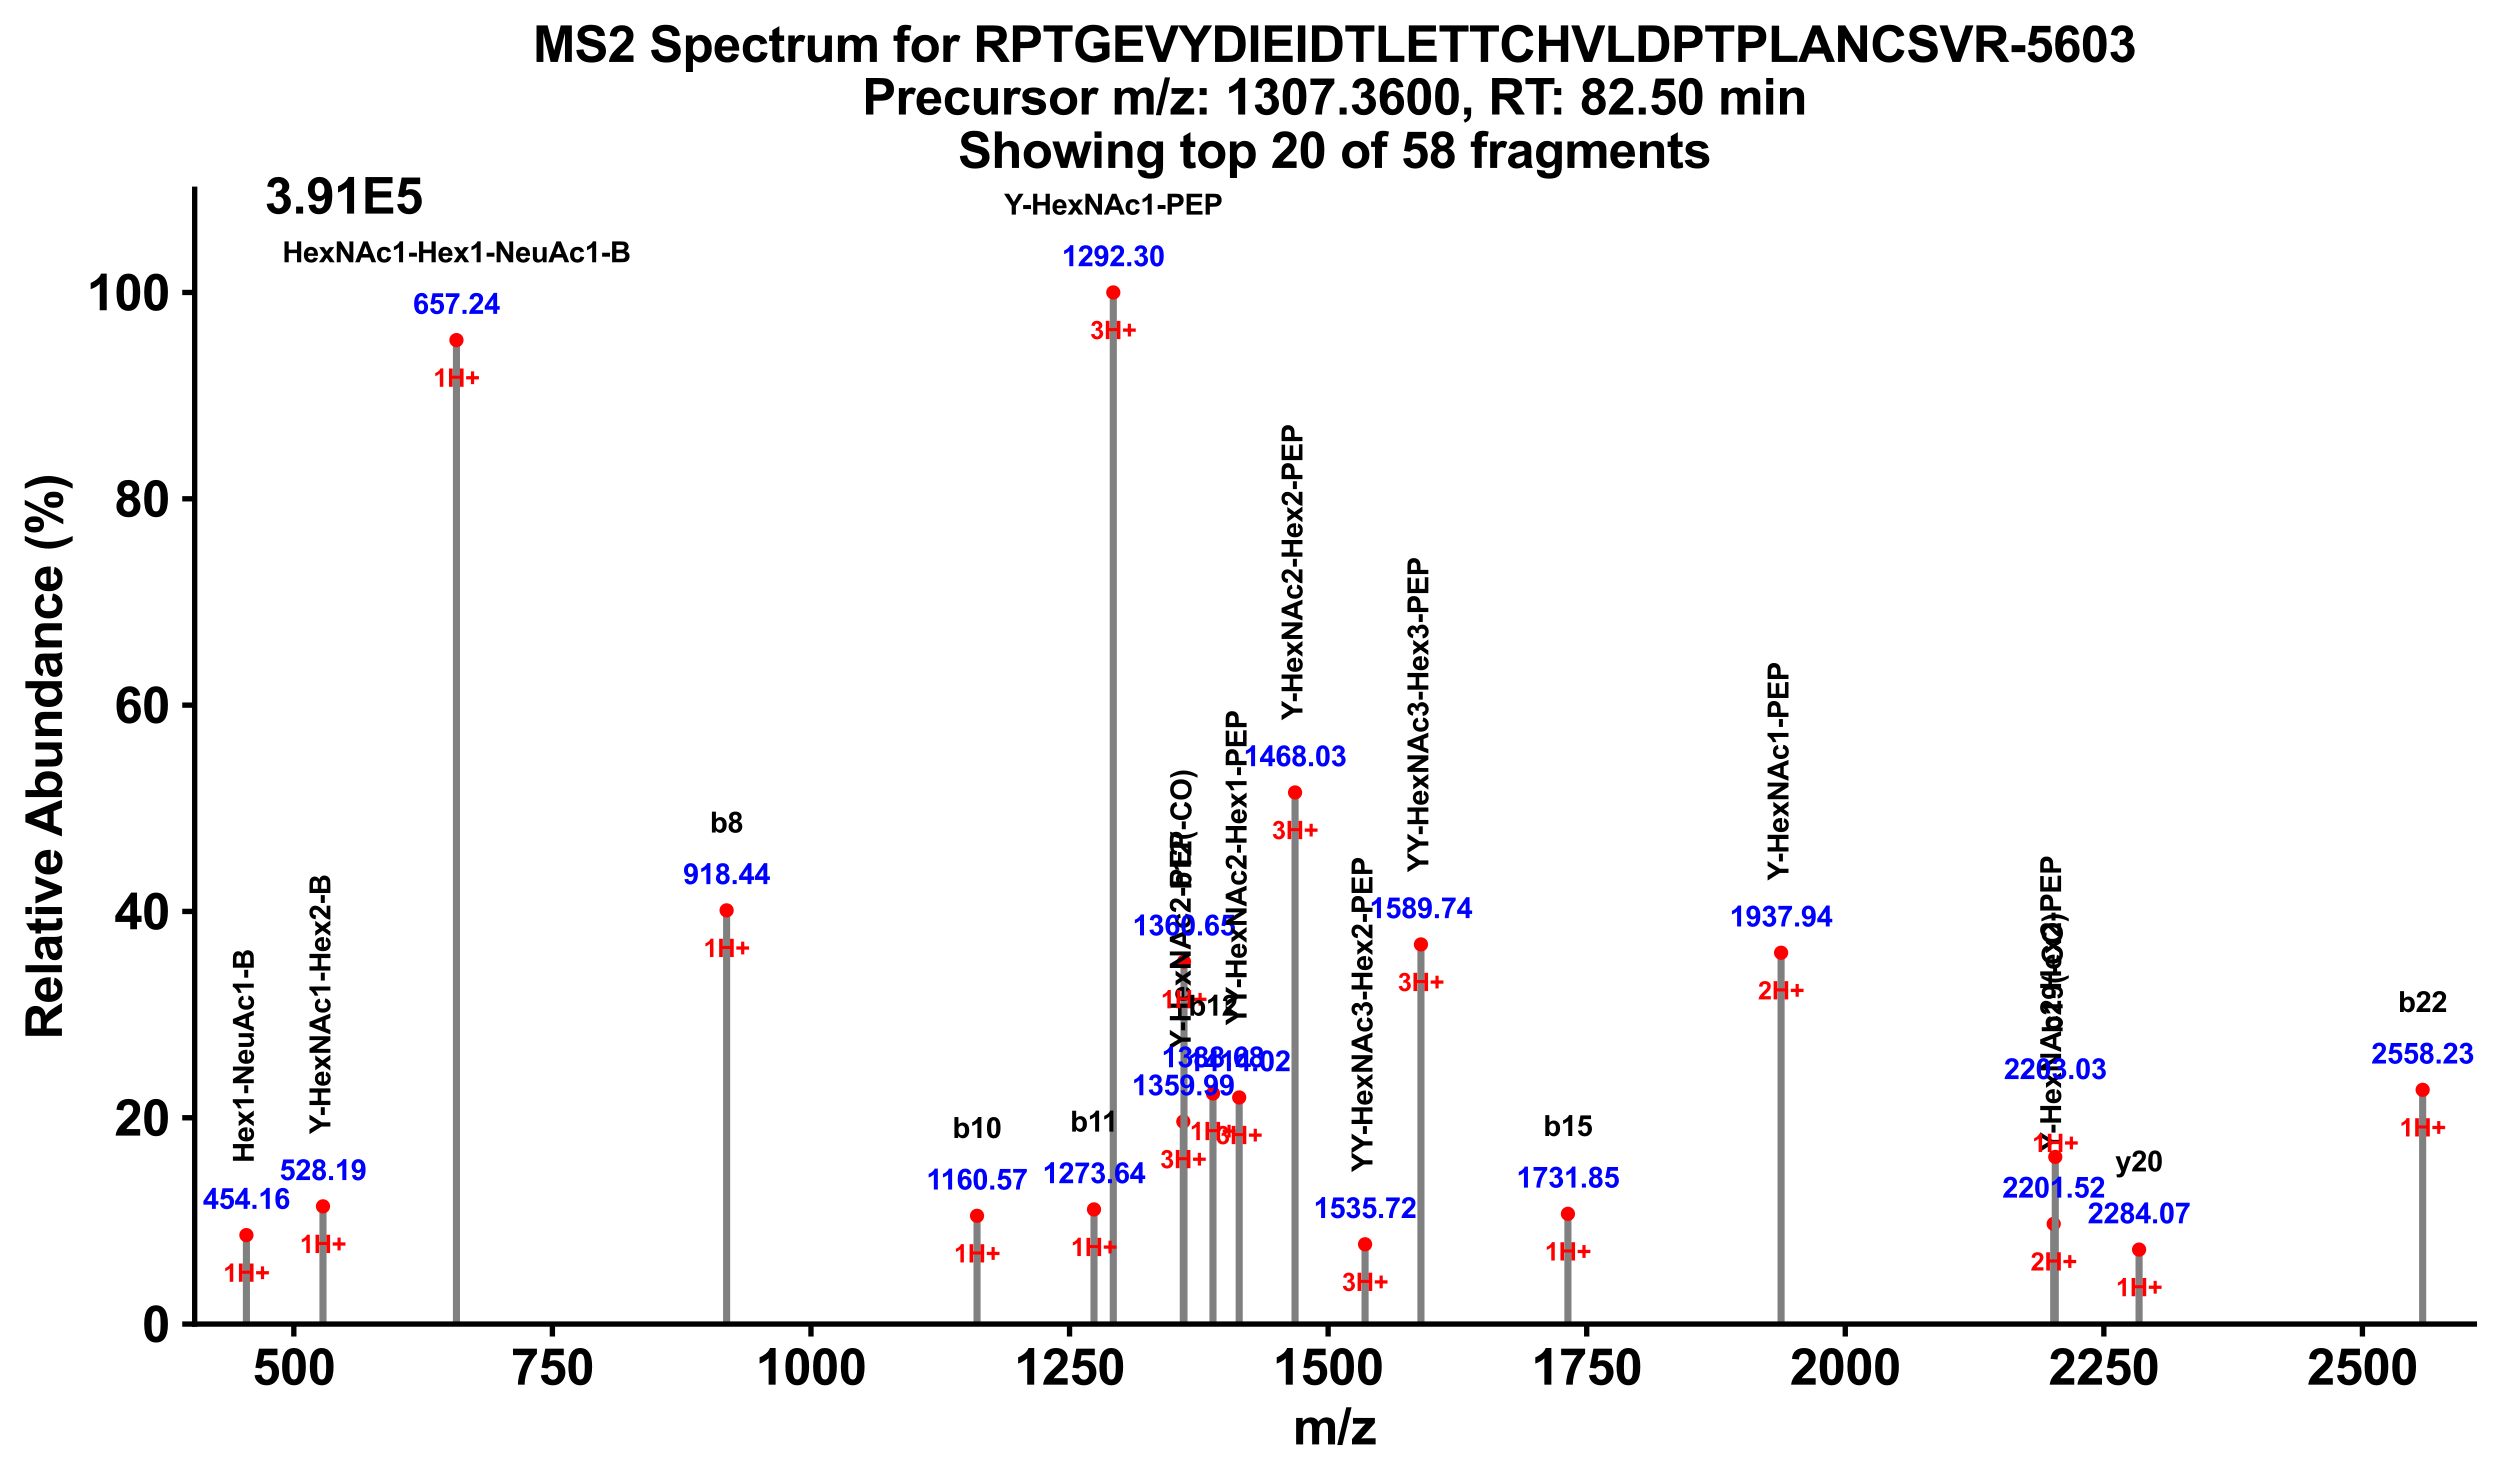 <?xml version="1.0" encoding="utf-8" standalone="no"?>
<!DOCTYPE svg PUBLIC "-//W3C//DTD SVG 1.1//EN"
  "http://www.w3.org/Graphics/SVG/1.1/DTD/svg11.dtd">
<svg xmlns:xlink="http://www.w3.org/1999/xlink" width="702.327pt" height="415.748pt" viewBox="0 0 702.327 415.748" xmlns="http://www.w3.org/2000/svg" version="1.1">
 <defs>
  <style type="text/css">*{stroke-linejoin: round; stroke-linecap: butt}</style>
 </defs>
 <g id="figure_1">
  <g id="patch_1">
   <path d="M -0 415.748 
L 702.327 415.748 
L 702.327 0 
L -0 0 
z
" style="fill: #ffffff"/>
  </g>
  <g id="axes_1">
   <g id="patch_2">
    <path d="M 54.694 371.98 
L 695.127 371.98 
L 695.127 53.172 
L 54.694 53.172 
z
" style="fill: #ffffff"/>
   </g>
   <g id="matplotlib.axis_1">
    <g id="xtick_1">
     <g id="line2d_1">
      <defs>
       <path id="mca2b82e676" d="M 0 0 
L 0 3.5 
" style="stroke: #000000; stroke-width: 1.5"/>
      </defs>
      <g>
       <use xlink:href="#mca2b82e676" x="82.543" y="371.98" style="stroke: #000000; stroke-width: 1.5"/>
      </g>
     </g>
     <g id="text_1">
      <!-- 500 -->
      <g transform="translate(70.865 389.001) scale(0.14 -0.14)">
       <defs>
        <path id="Arial-BoldMT-35" d="M 284 1178 
L 1159 1269 
Q 1197 972 1381 798 
Q 1566 625 1806 625 
Q 2081 625 2272 848 
Q 2463 1072 2463 1522 
Q 2463 1944 2273 2155 
Q 2084 2366 1781 2366 
Q 1403 2366 1103 2031 
L 391 2134 
L 841 4519 
L 3163 4519 
L 3163 3697 
L 1506 3697 
L 1369 2919 
Q 1663 3066 1969 3066 
Q 2553 3066 2959 2641 
Q 3366 2216 3366 1538 
Q 3366 972 3038 528 
Q 2591 -78 1797 -78 
Q 1163 -78 763 262 
Q 363 603 284 1178 
z
" transform="scale(0.016)"/>
        <path id="Arial-BoldMT-30" d="M 1756 4600 
Q 2422 4600 2797 4125 
Q 3244 3563 3244 2259 
Q 3244 959 2794 391 
Q 2422 -78 1756 -78 
Q 1088 -78 678 436 
Q 269 950 269 2269 
Q 269 3563 719 4131 
Q 1091 4600 1756 4600 
z
M 1756 3872 
Q 1597 3872 1472 3770 
Q 1347 3669 1278 3406 
Q 1188 3066 1188 2259 
Q 1188 1453 1269 1151 
Q 1350 850 1473 750 
Q 1597 650 1756 650 
Q 1916 650 2041 751 
Q 2166 853 2234 1116 
Q 2325 1453 2325 2259 
Q 2325 3066 2244 3367 
Q 2163 3669 2039 3770 
Q 1916 3872 1756 3872 
z
" transform="scale(0.016)"/>
       </defs>
       <use xlink:href="#Arial-BoldMT-35"/>
       <use xlink:href="#Arial-BoldMT-30" transform="translate(55.615 0)"/>
       <use xlink:href="#Arial-BoldMT-30" transform="translate(111.23 0)"/>
      </g>
     </g>
    </g>
    <g id="xtick_2">
     <g id="line2d_2">
      <g>
       <use xlink:href="#mca2b82e676" x="155.185" y="371.98" style="stroke: #000000; stroke-width: 1.5"/>
      </g>
     </g>
     <g id="text_2">
      <!-- 750 -->
      <g transform="translate(143.507 389.001) scale(0.14 -0.14)">
       <defs>
        <path id="Arial-BoldMT-37" d="M 272 3703 
L 272 4519 
L 3275 4519 
L 3275 3881 
Q 2903 3516 2518 2831 
Q 2134 2147 1932 1376 
Q 1731 606 1734 0 
L 888 0 
Q 909 950 1279 1937 
Q 1650 2925 2269 3703 
L 272 3703 
z
" transform="scale(0.016)"/>
       </defs>
       <use xlink:href="#Arial-BoldMT-37"/>
       <use xlink:href="#Arial-BoldMT-35" transform="translate(55.615 0)"/>
       <use xlink:href="#Arial-BoldMT-30" transform="translate(111.23 0)"/>
      </g>
     </g>
    </g>
    <g id="xtick_3">
     <g id="line2d_3">
      <g>
       <use xlink:href="#mca2b82e676" x="227.827" y="371.98" style="stroke: #000000; stroke-width: 1.5"/>
      </g>
     </g>
     <g id="text_3">
      <!-- 1000 -->
      <g transform="translate(212.256 389.001) scale(0.14 -0.14)">
       <defs>
        <path id="Arial-BoldMT-31" d="M 2519 0 
L 1641 0 
L 1641 3309 
Q 1159 2859 506 2644 
L 506 3441 
Q 850 3553 1253 3867 
Q 1656 4181 1806 4600 
L 2519 4600 
L 2519 0 
z
" transform="scale(0.016)"/>
       </defs>
       <use xlink:href="#Arial-BoldMT-31"/>
       <use xlink:href="#Arial-BoldMT-30" transform="translate(55.615 0)"/>
       <use xlink:href="#Arial-BoldMT-30" transform="translate(111.23 0)"/>
       <use xlink:href="#Arial-BoldMT-30" transform="translate(166.846 0)"/>
      </g>
     </g>
    </g>
    <g id="xtick_4">
     <g id="line2d_4">
      <g>
       <use xlink:href="#mca2b82e676" x="300.469" y="371.98" style="stroke: #000000; stroke-width: 1.5"/>
      </g>
     </g>
     <g id="text_4">
      <!-- 1250 -->
      <g transform="translate(284.898 389.001) scale(0.14 -0.14)">
       <defs>
        <path id="Arial-BoldMT-32" d="M 3238 816 
L 3238 0 
L 159 0 
Q 209 463 459 877 
Q 709 1291 1447 1975 
Q 2041 2528 2175 2725 
Q 2356 2997 2356 3263 
Q 2356 3556 2198 3714 
Q 2041 3872 1763 3872 
Q 1488 3872 1325 3706 
Q 1163 3541 1138 3156 
L 263 3244 
Q 341 3969 753 4284 
Q 1166 4600 1784 4600 
Q 2463 4600 2850 4234 
Q 3238 3869 3238 3325 
Q 3238 3016 3127 2736 
Q 3016 2456 2775 2150 
Q 2616 1947 2200 1565 
Q 1784 1184 1673 1059 
Q 1563 934 1494 816 
L 3238 816 
z
" transform="scale(0.016)"/>
       </defs>
       <use xlink:href="#Arial-BoldMT-31"/>
       <use xlink:href="#Arial-BoldMT-32" transform="translate(55.615 0)"/>
       <use xlink:href="#Arial-BoldMT-35" transform="translate(111.23 0)"/>
       <use xlink:href="#Arial-BoldMT-30" transform="translate(166.846 0)"/>
      </g>
     </g>
    </g>
    <g id="xtick_5">
     <g id="line2d_5">
      <g>
       <use xlink:href="#mca2b82e676" x="373.111" y="371.98" style="stroke: #000000; stroke-width: 1.5"/>
      </g>
     </g>
     <g id="text_5">
      <!-- 1500 -->
      <g transform="translate(357.54 389.001) scale(0.14 -0.14)">
       <use xlink:href="#Arial-BoldMT-31"/>
       <use xlink:href="#Arial-BoldMT-35" transform="translate(55.615 0)"/>
       <use xlink:href="#Arial-BoldMT-30" transform="translate(111.23 0)"/>
       <use xlink:href="#Arial-BoldMT-30" transform="translate(166.846 0)"/>
      </g>
     </g>
    </g>
    <g id="xtick_6">
     <g id="line2d_6">
      <g>
       <use xlink:href="#mca2b82e676" x="445.753" y="371.98" style="stroke: #000000; stroke-width: 1.5"/>
      </g>
     </g>
     <g id="text_6">
      <!-- 1750 -->
      <g transform="translate(430.182 389.001) scale(0.14 -0.14)">
       <use xlink:href="#Arial-BoldMT-31"/>
       <use xlink:href="#Arial-BoldMT-37" transform="translate(55.615 0)"/>
       <use xlink:href="#Arial-BoldMT-35" transform="translate(111.23 0)"/>
       <use xlink:href="#Arial-BoldMT-30" transform="translate(166.846 0)"/>
      </g>
     </g>
    </g>
    <g id="xtick_7">
     <g id="line2d_7">
      <g>
       <use xlink:href="#mca2b82e676" x="518.395" y="371.98" style="stroke: #000000; stroke-width: 1.5"/>
      </g>
     </g>
     <g id="text_7">
      <!-- 2000 -->
      <g transform="translate(502.824 389.001) scale(0.14 -0.14)">
       <use xlink:href="#Arial-BoldMT-32"/>
       <use xlink:href="#Arial-BoldMT-30" transform="translate(55.615 0)"/>
       <use xlink:href="#Arial-BoldMT-30" transform="translate(111.23 0)"/>
       <use xlink:href="#Arial-BoldMT-30" transform="translate(166.846 0)"/>
      </g>
     </g>
    </g>
    <g id="xtick_8">
     <g id="line2d_8">
      <g>
       <use xlink:href="#mca2b82e676" x="591.037" y="371.98" style="stroke: #000000; stroke-width: 1.5"/>
      </g>
     </g>
     <g id="text_8">
      <!-- 2250 -->
      <g transform="translate(575.466 389.001) scale(0.14 -0.14)">
       <use xlink:href="#Arial-BoldMT-32"/>
       <use xlink:href="#Arial-BoldMT-32" transform="translate(55.615 0)"/>
       <use xlink:href="#Arial-BoldMT-35" transform="translate(111.23 0)"/>
       <use xlink:href="#Arial-BoldMT-30" transform="translate(166.846 0)"/>
      </g>
     </g>
    </g>
    <g id="xtick_9">
     <g id="line2d_9">
      <g>
       <use xlink:href="#mca2b82e676" x="663.679" y="371.98" style="stroke: #000000; stroke-width: 1.5"/>
      </g>
     </g>
     <g id="text_9">
      <!-- 2500 -->
      <g transform="translate(648.108 389.001) scale(0.14 -0.14)">
       <use xlink:href="#Arial-BoldMT-32"/>
       <use xlink:href="#Arial-BoldMT-35" transform="translate(55.615 0)"/>
       <use xlink:href="#Arial-BoldMT-30" transform="translate(111.23 0)"/>
       <use xlink:href="#Arial-BoldMT-30" transform="translate(166.846 0)"/>
      </g>
     </g>
    </g>
    <g id="text_10">
     <!-- m/z -->
     <g transform="translate(363.242 405.785) scale(0.14 -0.14)">
      <defs>
       <path id="Arial-BoldMT-6d" d="M 394 3319 
L 1203 3319 
L 1203 2866 
Q 1638 3394 2238 3394 
Q 2556 3394 2790 3262 
Q 3025 3131 3175 2866 
Q 3394 3131 3647 3262 
Q 3900 3394 4188 3394 
Q 4553 3394 4806 3245 
Q 5059 3097 5184 2809 
Q 5275 2597 5275 2122 
L 5275 0 
L 4397 0 
L 4397 1897 
Q 4397 2391 4306 2534 
Q 4184 2722 3931 2722 
Q 3747 2722 3584 2609 
Q 3422 2497 3350 2280 
Q 3278 2063 3278 1594 
L 3278 0 
L 2400 0 
L 2400 1819 
Q 2400 2303 2353 2443 
Q 2306 2584 2207 2653 
Q 2109 2722 1941 2722 
Q 1738 2722 1575 2612 
Q 1413 2503 1342 2297 
Q 1272 2091 1272 1613 
L 1272 0 
L 394 0 
L 394 3319 
z
" transform="scale(0.016)"/>
       <path id="Arial-BoldMT-2f" d="M -9 -78 
L 1125 4659 
L 1784 4659 
L 638 -78 
L -9 -78 
z
" transform="scale(0.016)"/>
       <path id="Arial-BoldMT-7a" d="M 106 0 
L 106 684 
L 1350 2113 
Q 1656 2463 1803 2609 
Q 1650 2600 1400 2597 
L 228 2591 
L 228 3319 
L 2972 3319 
L 2972 2697 
L 1703 1234 
L 1256 750 
Q 1622 772 1709 772 
L 3069 772 
L 3069 0 
L 106 0 
z
" transform="scale(0.016)"/>
      </defs>
      <use xlink:href="#Arial-BoldMT-6d"/>
      <use xlink:href="#Arial-BoldMT-2f" transform="translate(88.916 0)"/>
      <use xlink:href="#Arial-BoldMT-7a" transform="translate(116.699 0)"/>
     </g>
    </g>
   </g>
   <g id="matplotlib.axis_2">
    <g id="ytick_1">
     <g id="line2d_10">
      <defs>
       <path id="m7aa8802876" d="M 0 0 
L -3.5 0 
" style="stroke: #000000; stroke-width: 1.5"/>
      </defs>
      <g>
       <use xlink:href="#m7aa8802876" x="54.694" y="371.98" style="stroke: #000000; stroke-width: 1.5"/>
      </g>
     </g>
     <g id="text_11">
      <!-- 0 -->
      <g transform="translate(39.909 376.991) scale(0.14 -0.14)">
       <use xlink:href="#Arial-BoldMT-30"/>
      </g>
     </g>
    </g>
    <g id="ytick_2">
     <g id="line2d_11">
      <g>
       <use xlink:href="#m7aa8802876" x="54.694" y="314.015" style="stroke: #000000; stroke-width: 1.5"/>
      </g>
     </g>
     <g id="text_12">
      <!-- 20 -->
      <g transform="translate(32.123 319.026) scale(0.14 -0.14)">
       <use xlink:href="#Arial-BoldMT-32"/>
       <use xlink:href="#Arial-BoldMT-30" transform="translate(55.615 0)"/>
      </g>
     </g>
    </g>
    <g id="ytick_3">
     <g id="line2d_12">
      <g>
       <use xlink:href="#m7aa8802876" x="54.694" y="256.05" style="stroke: #000000; stroke-width: 1.5"/>
      </g>
     </g>
     <g id="text_13">
      <!-- 40 -->
      <g transform="translate(32.123 261.06) scale(0.14 -0.14)">
       <defs>
        <path id="Arial-BoldMT-34" d="M 1994 0 
L 1994 922 
L 119 922 
L 119 1691 
L 2106 4600 
L 2844 4600 
L 2844 1694 
L 3413 1694 
L 3413 922 
L 2844 922 
L 2844 0 
L 1994 0 
z
M 1994 1694 
L 1994 3259 
L 941 1694 
L 1994 1694 
z
" transform="scale(0.016)"/>
       </defs>
       <use xlink:href="#Arial-BoldMT-34"/>
       <use xlink:href="#Arial-BoldMT-30" transform="translate(55.615 0)"/>
      </g>
     </g>
    </g>
    <g id="ytick_4">
     <g id="line2d_13">
      <g>
       <use xlink:href="#m7aa8802876" x="54.694" y="198.085" style="stroke: #000000; stroke-width: 1.5"/>
      </g>
     </g>
     <g id="text_14">
      <!-- 60 -->
      <g transform="translate(32.123 203.095) scale(0.14 -0.14)">
       <defs>
        <path id="Arial-BoldMT-36" d="M 3247 3459 
L 2397 3366 
Q 2366 3628 2234 3753 
Q 2103 3878 1894 3878 
Q 1616 3878 1423 3628 
Q 1231 3378 1181 2588 
Q 1509 2975 1997 2975 
Q 2547 2975 2939 2556 
Q 3331 2138 3331 1475 
Q 3331 772 2918 347 
Q 2506 -78 1859 -78 
Q 1166 -78 719 461 
Q 272 1000 272 2228 
Q 272 3488 737 4044 
Q 1203 4600 1947 4600 
Q 2469 4600 2811 4308 
Q 3153 4016 3247 3459 
z
M 1256 1544 
Q 1256 1116 1453 883 
Q 1650 650 1903 650 
Q 2147 650 2309 840 
Q 2472 1031 2472 1466 
Q 2472 1913 2297 2120 
Q 2122 2328 1859 2328 
Q 1606 2328 1431 2129 
Q 1256 1931 1256 1544 
z
" transform="scale(0.016)"/>
       </defs>
       <use xlink:href="#Arial-BoldMT-36"/>
       <use xlink:href="#Arial-BoldMT-30" transform="translate(55.615 0)"/>
      </g>
     </g>
    </g>
    <g id="ytick_5">
     <g id="line2d_14">
      <g>
       <use xlink:href="#m7aa8802876" x="54.694" y="140.12" style="stroke: #000000; stroke-width: 1.5"/>
      </g>
     </g>
     <g id="text_15">
      <!-- 80 -->
      <g transform="translate(32.123 145.13) scale(0.14 -0.14)">
       <defs>
        <path id="Arial-BoldMT-38" d="M 1025 2472 
Q 684 2616 529 2867 
Q 375 3119 375 3419 
Q 375 3931 733 4265 
Q 1091 4600 1750 4600 
Q 2403 4600 2764 4265 
Q 3125 3931 3125 3419 
Q 3125 3100 2959 2851 
Q 2794 2603 2494 2472 
Q 2875 2319 3073 2025 
Q 3272 1731 3272 1347 
Q 3272 713 2867 316 
Q 2463 -81 1791 -81 
Q 1166 -81 750 247 
Q 259 634 259 1309 
Q 259 1681 443 1992 
Q 628 2303 1025 2472 
z
M 1206 3356 
Q 1206 3094 1354 2947 
Q 1503 2800 1750 2800 
Q 2000 2800 2150 2948 
Q 2300 3097 2300 3359 
Q 2300 3606 2151 3754 
Q 2003 3903 1759 3903 
Q 1506 3903 1356 3753 
Q 1206 3603 1206 3356 
z
M 1125 1394 
Q 1125 1031 1311 828 
Q 1497 625 1775 625 
Q 2047 625 2225 820 
Q 2403 1016 2403 1384 
Q 2403 1706 2222 1901 
Q 2041 2097 1763 2097 
Q 1441 2097 1283 1875 
Q 1125 1653 1125 1394 
z
" transform="scale(0.016)"/>
       </defs>
       <use xlink:href="#Arial-BoldMT-38"/>
       <use xlink:href="#Arial-BoldMT-30" transform="translate(55.615 0)"/>
      </g>
     </g>
    </g>
    <g id="ytick_6">
     <g id="line2d_15">
      <g>
       <use xlink:href="#m7aa8802876" x="54.694" y="82.155" style="stroke: #000000; stroke-width: 1.5"/>
      </g>
     </g>
     <g id="text_16">
      <!-- 100 -->
      <g transform="translate(24.338 87.165) scale(0.14 -0.14)">
       <use xlink:href="#Arial-BoldMT-31"/>
       <use xlink:href="#Arial-BoldMT-30" transform="translate(55.615 0)"/>
       <use xlink:href="#Arial-BoldMT-30" transform="translate(111.23 0)"/>
      </g>
     </g>
    </g>
    <g id="text_17">
     <!-- Relative Abundance (%) -->
     <g transform="translate(17.392 292.046) rotate(-90) scale(0.14 -0.14)">
      <defs>
       <path id="Arial-BoldMT-52" d="M 469 0 
L 469 4581 
L 2416 4581 
Q 3150 4581 3483 4457 
Q 3816 4334 4016 4018 
Q 4216 3703 4216 3297 
Q 4216 2781 3912 2445 
Q 3609 2109 3006 2022 
Q 3306 1847 3501 1637 
Q 3697 1428 4028 894 
L 4588 0 
L 3481 0 
L 2813 997 
Q 2456 1531 2325 1670 
Q 2194 1809 2047 1861 
Q 1900 1913 1581 1913 
L 1394 1913 
L 1394 0 
L 469 0 
z
M 1394 2644 
L 2078 2644 
Q 2744 2644 2909 2700 
Q 3075 2756 3169 2893 
Q 3263 3031 3263 3238 
Q 3263 3469 3139 3611 
Q 3016 3753 2791 3791 
Q 2678 3806 2116 3806 
L 1394 3806 
L 1394 2644 
z
" transform="scale(0.016)"/>
       <path id="Arial-BoldMT-65" d="M 2381 1056 
L 3256 909 
Q 3088 428 2723 176 
Q 2359 -75 1813 -75 
Q 947 -75 531 491 
Q 203 944 203 1634 
Q 203 2459 634 2926 
Q 1066 3394 1725 3394 
Q 2466 3394 2894 2905 
Q 3322 2416 3303 1406 
L 1103 1406 
Q 1113 1016 1316 798 
Q 1519 581 1822 581 
Q 2028 581 2168 693 
Q 2309 806 2381 1056 
z
M 2431 1944 
Q 2422 2325 2234 2523 
Q 2047 2722 1778 2722 
Q 1491 2722 1303 2513 
Q 1116 2303 1119 1944 
L 2431 1944 
z
" transform="scale(0.016)"/>
       <path id="Arial-BoldMT-6c" d="M 459 0 
L 459 4581 
L 1338 4581 
L 1338 0 
L 459 0 
z
" transform="scale(0.016)"/>
       <path id="Arial-BoldMT-61" d="M 1116 2306 
L 319 2450 
Q 453 2931 781 3162 
Q 1109 3394 1756 3394 
Q 2344 3394 2631 3255 
Q 2919 3116 3036 2902 
Q 3153 2688 3153 2116 
L 3144 1091 
Q 3144 653 3186 445 
Q 3228 238 3344 0 
L 2475 0 
Q 2441 88 2391 259 
Q 2369 338 2359 363 
Q 2134 144 1878 34 
Q 1622 -75 1331 -75 
Q 819 -75 523 203 
Q 228 481 228 906 
Q 228 1188 362 1408 
Q 497 1628 739 1745 
Q 981 1863 1438 1950 
Q 2053 2066 2291 2166 
L 2291 2253 
Q 2291 2506 2166 2614 
Q 2041 2722 1694 2722 
Q 1459 2722 1328 2630 
Q 1197 2538 1116 2306 
z
M 2291 1594 
Q 2122 1538 1756 1459 
Q 1391 1381 1278 1306 
Q 1106 1184 1106 997 
Q 1106 813 1243 678 
Q 1381 544 1594 544 
Q 1831 544 2047 700 
Q 2206 819 2256 991 
Q 2291 1103 2291 1419 
L 2291 1594 
z
" transform="scale(0.016)"/>
       <path id="Arial-BoldMT-74" d="M 1981 3319 
L 1981 2619 
L 1381 2619 
L 1381 1281 
Q 1381 875 1398 808 
Q 1416 741 1477 697 
Q 1538 653 1625 653 
Q 1747 653 1978 738 
L 2053 56 
Q 1747 -75 1359 -75 
Q 1122 -75 931 4 
Q 741 84 652 211 
Q 563 338 528 553 
Q 500 706 500 1172 
L 500 2619 
L 97 2619 
L 97 3319 
L 500 3319 
L 500 3978 
L 1381 4491 
L 1381 3319 
L 1981 3319 
z
" transform="scale(0.016)"/>
       <path id="Arial-BoldMT-69" d="M 459 3769 
L 459 4581 
L 1338 4581 
L 1338 3769 
L 459 3769 
z
M 459 0 
L 459 3319 
L 1338 3319 
L 1338 0 
L 459 0 
z
" transform="scale(0.016)"/>
       <path id="Arial-BoldMT-76" d="M 1372 0 
L 34 3319 
L 956 3319 
L 1581 1625 
L 1763 1059 
Q 1834 1275 1853 1344 
Q 1897 1484 1947 1625 
L 2578 3319 
L 3481 3319 
L 2163 0 
L 1372 0 
z
" transform="scale(0.016)"/>
       <path id="Arial-BoldMT-20" transform="scale(0.016)"/>
       <path id="Arial-BoldMT-41" d="M 4597 0 
L 3591 0 
L 3191 1041 
L 1359 1041 
L 981 0 
L 0 0 
L 1784 4581 
L 2763 4581 
L 4597 0 
z
M 2894 1813 
L 2263 3513 
L 1644 1813 
L 2894 1813 
z
" transform="scale(0.016)"/>
       <path id="Arial-BoldMT-62" d="M 422 0 
L 422 4581 
L 1300 4581 
L 1300 2931 
Q 1706 3394 2263 3394 
Q 2869 3394 3266 2955 
Q 3663 2516 3663 1694 
Q 3663 844 3258 384 
Q 2853 -75 2275 -75 
Q 1991 -75 1714 67 
Q 1438 209 1238 488 
L 1238 0 
L 422 0 
z
M 1294 1731 
Q 1294 1216 1456 969 
Q 1684 619 2063 619 
Q 2353 619 2558 867 
Q 2763 1116 2763 1650 
Q 2763 2219 2556 2470 
Q 2350 2722 2028 2722 
Q 1713 2722 1503 2476 
Q 1294 2231 1294 1731 
z
" transform="scale(0.016)"/>
       <path id="Arial-BoldMT-75" d="M 2644 0 
L 2644 497 
Q 2463 231 2167 78 
Q 1872 -75 1544 -75 
Q 1209 -75 943 72 
Q 678 219 559 484 
Q 441 750 441 1219 
L 441 3319 
L 1319 3319 
L 1319 1794 
Q 1319 1094 1367 936 
Q 1416 778 1544 686 
Q 1672 594 1869 594 
Q 2094 594 2272 717 
Q 2450 841 2515 1023 
Q 2581 1206 2581 1919 
L 2581 3319 
L 3459 3319 
L 3459 0 
L 2644 0 
z
" transform="scale(0.016)"/>
       <path id="Arial-BoldMT-6e" d="M 3478 0 
L 2600 0 
L 2600 1694 
Q 2600 2231 2544 2389 
Q 2488 2547 2361 2634 
Q 2234 2722 2056 2722 
Q 1828 2722 1647 2597 
Q 1466 2472 1398 2265 
Q 1331 2059 1331 1503 
L 1331 0 
L 453 0 
L 453 3319 
L 1269 3319 
L 1269 2831 
Q 1703 3394 2363 3394 
Q 2653 3394 2893 3289 
Q 3134 3184 3257 3021 
Q 3381 2859 3429 2653 
Q 3478 2447 3478 2063 
L 3478 0 
z
" transform="scale(0.016)"/>
       <path id="Arial-BoldMT-64" d="M 3503 0 
L 2688 0 
L 2688 488 
Q 2484 203 2207 64 
Q 1931 -75 1650 -75 
Q 1078 -75 670 386 
Q 263 847 263 1672 
Q 263 2516 659 2955 
Q 1056 3394 1663 3394 
Q 2219 3394 2625 2931 
L 2625 4581 
L 3503 4581 
L 3503 0 
z
M 1159 1731 
Q 1159 1200 1306 963 
Q 1519 619 1900 619 
Q 2203 619 2415 876 
Q 2628 1134 2628 1647 
Q 2628 2219 2422 2470 
Q 2216 2722 1894 2722 
Q 1581 2722 1370 2473 
Q 1159 2225 1159 1731 
z
" transform="scale(0.016)"/>
       <path id="Arial-BoldMT-63" d="M 3353 2338 
L 2488 2181 
Q 2444 2441 2289 2572 
Q 2134 2703 1888 2703 
Q 1559 2703 1364 2476 
Q 1169 2250 1169 1719 
Q 1169 1128 1367 884 
Q 1566 641 1900 641 
Q 2150 641 2309 783 
Q 2469 925 2534 1272 
L 3397 1125 
Q 3263 531 2881 228 
Q 2500 -75 1859 -75 
Q 1131 -75 698 384 
Q 266 844 266 1656 
Q 266 2478 700 2936 
Q 1134 3394 1875 3394 
Q 2481 3394 2839 3133 
Q 3197 2872 3353 2338 
z
" transform="scale(0.016)"/>
       <path id="Arial-BoldMT-28" d="M 1916 -1347 
L 1313 -1347 
Q 834 -625 584 153 
Q 334 931 334 1659 
Q 334 2563 644 3369 
Q 913 4069 1325 4659 
L 1925 4659 
Q 1497 3713 1336 3048 
Q 1175 2384 1175 1641 
Q 1175 1128 1270 590 
Q 1366 53 1531 -431 
Q 1641 -750 1916 -1347 
z
" transform="scale(0.016)"/>
       <path id="Arial-BoldMT-25" d="M 278 3450 
Q 278 4066 548 4362 
Q 819 4659 1281 4659 
Q 1759 4659 2029 4364 
Q 2300 4069 2300 3450 
Q 2300 2834 2029 2537 
Q 1759 2241 1297 2241 
Q 819 2241 548 2536 
Q 278 2831 278 3450 
z
M 963 3456 
Q 963 3009 1066 2856 
Q 1144 2744 1281 2744 
Q 1422 2744 1500 2856 
Q 1600 3009 1600 3456 
Q 1600 3903 1500 4053 
Q 1422 4169 1281 4169 
Q 1144 4169 1066 4056 
Q 963 3903 963 3456 
z
M 1950 -175 
L 1300 -175 
L 3741 4659 
L 4372 4659 
L 1950 -175 
z
M 3369 1028 
Q 3369 1644 3639 1941 
Q 3909 2238 4378 2238 
Q 4850 2238 5120 1941 
Q 5391 1644 5391 1028 
Q 5391 409 5120 112 
Q 4850 -184 4388 -184 
Q 3909 -184 3639 112 
Q 3369 409 3369 1028 
z
M 4053 1031 
Q 4053 584 4156 434 
Q 4234 319 4372 319 
Q 4513 319 4588 431 
Q 4691 584 4691 1031 
Q 4691 1478 4591 1631 
Q 4513 1744 4372 1744 
Q 4231 1744 4156 1631 
Q 4053 1478 4053 1031 
z
" transform="scale(0.016)"/>
       <path id="Arial-BoldMT-29" d="M 216 -1347 
Q 475 -791 581 -494 
Q 688 -197 778 190 
Q 869 578 912 926 
Q 956 1275 956 1641 
Q 956 2384 797 3048 
Q 638 3713 209 4659 
L 806 4659 
Q 1278 3988 1539 3234 
Q 1800 2481 1800 1706 
Q 1800 1053 1594 306 
Q 1359 -531 822 -1347 
L 216 -1347 
z
" transform="scale(0.016)"/>
      </defs>
      <use xlink:href="#Arial-BoldMT-52"/>
      <use xlink:href="#Arial-BoldMT-65" transform="translate(72.217 0)"/>
      <use xlink:href="#Arial-BoldMT-6c" transform="translate(127.832 0)"/>
      <use xlink:href="#Arial-BoldMT-61" transform="translate(155.615 0)"/>
      <use xlink:href="#Arial-BoldMT-74" transform="translate(211.23 0)"/>
      <use xlink:href="#Arial-BoldMT-69" transform="translate(244.531 0)"/>
      <use xlink:href="#Arial-BoldMT-76" transform="translate(272.314 0)"/>
      <use xlink:href="#Arial-BoldMT-65" transform="translate(327.93 0)"/>
      <use xlink:href="#Arial-BoldMT-20" transform="translate(383.545 0)"/>
      <use xlink:href="#Arial-BoldMT-41" transform="translate(407.578 0)"/>
      <use xlink:href="#Arial-BoldMT-62" transform="translate(479.795 0)"/>
      <use xlink:href="#Arial-BoldMT-75" transform="translate(540.879 0)"/>
      <use xlink:href="#Arial-BoldMT-6e" transform="translate(601.963 0)"/>
      <use xlink:href="#Arial-BoldMT-64" transform="translate(663.047 0)"/>
      <use xlink:href="#Arial-BoldMT-61" transform="translate(724.131 0)"/>
      <use xlink:href="#Arial-BoldMT-6e" transform="translate(779.746 0)"/>
      <use xlink:href="#Arial-BoldMT-63" transform="translate(840.83 0)"/>
      <use xlink:href="#Arial-BoldMT-65" transform="translate(896.445 0)"/>
      <use xlink:href="#Arial-BoldMT-20" transform="translate(952.061 0)"/>
      <use xlink:href="#Arial-BoldMT-28" transform="translate(979.844 0)"/>
      <use xlink:href="#Arial-BoldMT-25" transform="translate(1013.145 0)"/>
      <use xlink:href="#Arial-BoldMT-29" transform="translate(1102.061 0)"/>
     </g>
    </g>
   </g>
   <g id="LineCollection_1">
    <path d="M 69.222 371.98 
L 69.222 346.979 
" clip-path="url(#p063fa87e25)" style="fill: none; stroke: #808080; stroke-width: 2"/>
   </g>
   <g id="line2d_16">
    <defs>
     <path id="medc48c76a2" d="M 0 1.5 
C 0.398 1.5 0.779 1.342 1.061 1.061 
C 1.342 0.779 1.5 0.398 1.5 0 
C 1.5 -0.398 1.342 -0.779 1.061 -1.061 
C 0.779 -1.342 0.398 -1.5 0 -1.5 
C -0.398 -1.5 -0.779 -1.342 -1.061 -1.061 
C -1.342 -0.779 -1.5 -0.398 -1.5 0 
C -1.5 0.398 -1.342 0.779 -1.061 1.061 
C -0.779 1.342 -0.398 1.5 0 1.5 
z
" style="stroke: #ff0000"/>
    </defs>
    <g clip-path="url(#p063fa87e25)">
     <use xlink:href="#medc48c76a2" x="69.222" y="346.979" style="fill: #ff0000; stroke: #ff0000"/>
    </g>
   </g>
   <g id="line2d_17"/>
   <g id="LineCollection_2">
    <path d="M 90.735 371.98 
L 90.735 338.898 
" clip-path="url(#p063fa87e25)" style="fill: none; stroke: #808080; stroke-width: 2"/>
   </g>
   <g id="line2d_18">
    <g clip-path="url(#p063fa87e25)">
     <use xlink:href="#medc48c76a2" x="90.735" y="338.898" style="fill: #ff0000; stroke: #ff0000"/>
    </g>
   </g>
   <g id="line2d_19"/>
   <g id="LineCollection_3">
    <path d="M 128.231 371.98 
L 128.231 95.545 
" clip-path="url(#p063fa87e25)" style="fill: none; stroke: #808080; stroke-width: 2"/>
   </g>
   <g id="line2d_20">
    <g clip-path="url(#p063fa87e25)">
     <use xlink:href="#medc48c76a2" x="128.231" y="95.545" style="fill: #ff0000; stroke: #ff0000"/>
    </g>
   </g>
   <g id="line2d_21"/>
   <g id="LineCollection_4">
    <path d="M 204.128 371.98 
L 204.128 255.749 
" clip-path="url(#p063fa87e25)" style="fill: none; stroke: #808080; stroke-width: 2"/>
   </g>
   <g id="line2d_22">
    <g clip-path="url(#p063fa87e25)">
     <use xlink:href="#medc48c76a2" x="204.128" y="255.749" style="fill: #ff0000; stroke: #ff0000"/>
    </g>
   </g>
   <g id="line2d_23"/>
   <g id="LineCollection_5">
    <path d="M 274.482 371.98 
L 274.482 341.558 
" clip-path="url(#p063fa87e25)" style="fill: none; stroke: #808080; stroke-width: 2"/>
   </g>
   <g id="line2d_24">
    <g clip-path="url(#p063fa87e25)">
     <use xlink:href="#medc48c76a2" x="274.482" y="341.558" style="fill: #ff0000; stroke: #ff0000"/>
    </g>
   </g>
   <g id="line2d_25"/>
   <g id="LineCollection_6">
    <path d="M 307.337 371.98 
L 307.337 339.764 
" clip-path="url(#p063fa87e25)" style="fill: none; stroke: #808080; stroke-width: 2"/>
   </g>
   <g id="line2d_26">
    <g clip-path="url(#p063fa87e25)">
     <use xlink:href="#medc48c76a2" x="307.337" y="339.764" style="fill: #ff0000; stroke: #ff0000"/>
    </g>
   </g>
   <g id="line2d_27"/>
   <g id="LineCollection_7">
    <path d="M 312.759 371.98 
L 312.759 82.155 
" clip-path="url(#p063fa87e25)" style="fill: none; stroke: #808080; stroke-width: 2"/>
   </g>
   <g id="line2d_28">
    <g clip-path="url(#p063fa87e25)">
     <use xlink:href="#medc48c76a2" x="312.759" y="82.155" style="fill: #ff0000; stroke: #ff0000"/>
    </g>
   </g>
   <g id="line2d_29"/>
   <g id="LineCollection_8">
    <path d="M 332.428 371.98 
L 332.428 315.078 
" clip-path="url(#p063fa87e25)" style="fill: none; stroke: #808080; stroke-width: 2"/>
   </g>
   <g id="line2d_30">
    <g clip-path="url(#p063fa87e25)">
     <use xlink:href="#medc48c76a2" x="332.428" y="315.078" style="fill: #ff0000; stroke: #ff0000"/>
    </g>
   </g>
   <g id="line2d_31"/>
   <g id="LineCollection_9">
    <path d="M 332.621 371.98 
L 332.621 270.159 
" clip-path="url(#p063fa87e25)" style="fill: none; stroke: #808080; stroke-width: 2"/>
   </g>
   <g id="line2d_32">
    <g clip-path="url(#p063fa87e25)">
     <use xlink:href="#medc48c76a2" x="332.621" y="270.159" style="fill: #ff0000; stroke: #ff0000"/>
    </g>
   </g>
   <g id="line2d_33"/>
   <g id="LineCollection_10">
    <path d="M 340.764 371.98 
L 340.764 307.194 
" clip-path="url(#p063fa87e25)" style="fill: none; stroke: #808080; stroke-width: 2"/>
   </g>
   <g id="line2d_34">
    <g clip-path="url(#p063fa87e25)">
     <use xlink:href="#medc48c76a2" x="340.764" y="307.194" style="fill: #ff0000; stroke: #ff0000"/>
    </g>
   </g>
   <g id="line2d_35"/>
   <g id="LineCollection_11">
    <path d="M 348.127 371.98 
L 348.127 308.312 
" clip-path="url(#p063fa87e25)" style="fill: none; stroke: #808080; stroke-width: 2"/>
   </g>
   <g id="line2d_36">
    <g clip-path="url(#p063fa87e25)">
     <use xlink:href="#medc48c76a2" x="348.127" y="308.312" style="fill: #ff0000; stroke: #ff0000"/>
    </g>
   </g>
   <g id="line2d_37"/>
   <g id="LineCollection_12">
    <path d="M 363.823 371.98 
L 363.823 222.629 
" clip-path="url(#p063fa87e25)" style="fill: none; stroke: #808080; stroke-width: 2"/>
   </g>
   <g id="line2d_38">
    <g clip-path="url(#p063fa87e25)">
     <use xlink:href="#medc48c76a2" x="363.823" y="222.629" style="fill: #ff0000; stroke: #ff0000"/>
    </g>
   </g>
   <g id="line2d_39"/>
   <g id="LineCollection_13">
    <path d="M 383.49 371.98 
L 383.49 349.556 
" clip-path="url(#p063fa87e25)" style="fill: none; stroke: #808080; stroke-width: 2"/>
   </g>
   <g id="line2d_40">
    <g clip-path="url(#p063fa87e25)">
     <use xlink:href="#medc48c76a2" x="383.49" y="349.556" style="fill: #ff0000; stroke: #ff0000"/>
    </g>
   </g>
   <g id="line2d_41"/>
   <g id="LineCollection_14">
    <path d="M 399.187 371.98 
L 399.187 265.316 
" clip-path="url(#p063fa87e25)" style="fill: none; stroke: #808080; stroke-width: 2"/>
   </g>
   <g id="line2d_42">
    <g clip-path="url(#p063fa87e25)">
     <use xlink:href="#medc48c76a2" x="399.187" y="265.316" style="fill: #ff0000; stroke: #ff0000"/>
    </g>
   </g>
   <g id="line2d_43"/>
   <g id="LineCollection_15">
    <path d="M 440.478 371.98 
L 440.478 341.003 
" clip-path="url(#p063fa87e25)" style="fill: none; stroke: #808080; stroke-width: 2"/>
   </g>
   <g id="line2d_44">
    <g clip-path="url(#p063fa87e25)">
     <use xlink:href="#medc48c76a2" x="440.478" y="341.003" style="fill: #ff0000; stroke: #ff0000"/>
    </g>
   </g>
   <g id="line2d_45"/>
   <g id="LineCollection_16">
    <path d="M 500.363 371.98 
L 500.363 267.654 
" clip-path="url(#p063fa87e25)" style="fill: none; stroke: #808080; stroke-width: 2"/>
   </g>
   <g id="line2d_46">
    <g clip-path="url(#p063fa87e25)">
     <use xlink:href="#medc48c76a2" x="500.363" y="267.654" style="fill: #ff0000; stroke: #ff0000"/>
    </g>
   </g>
   <g id="line2d_47"/>
   <g id="LineCollection_17">
    <path d="M 576.95 371.98 
L 576.95 343.823 
" clip-path="url(#p063fa87e25)" style="fill: none; stroke: #808080; stroke-width: 2"/>
   </g>
   <g id="line2d_48">
    <g clip-path="url(#p063fa87e25)">
     <use xlink:href="#medc48c76a2" x="576.95" y="343.823" style="fill: #ff0000; stroke: #ff0000"/>
    </g>
   </g>
   <g id="line2d_49"/>
   <g id="LineCollection_18">
    <path d="M 577.39 371.98 
L 577.39 325.01 
" clip-path="url(#p063fa87e25)" style="fill: none; stroke: #808080; stroke-width: 2"/>
   </g>
   <g id="line2d_50">
    <g clip-path="url(#p063fa87e25)">
     <use xlink:href="#medc48c76a2" x="577.39" y="325.01" style="fill: #ff0000; stroke: #ff0000"/>
    </g>
   </g>
   <g id="line2d_51"/>
   <g id="LineCollection_19">
    <path d="M 600.936 371.98 
L 600.936 351.047 
" clip-path="url(#p063fa87e25)" style="fill: none; stroke: #808080; stroke-width: 2"/>
   </g>
   <g id="line2d_52">
    <g clip-path="url(#p063fa87e25)">
     <use xlink:href="#medc48c76a2" x="600.936" y="351.047" style="fill: #ff0000; stroke: #ff0000"/>
    </g>
   </g>
   <g id="line2d_53"/>
   <g id="LineCollection_20">
    <path d="M 680.599 371.98 
L 680.599 306.165 
" clip-path="url(#p063fa87e25)" style="fill: none; stroke: #808080; stroke-width: 2"/>
   </g>
   <g id="line2d_54">
    <g clip-path="url(#p063fa87e25)">
     <use xlink:href="#medc48c76a2" x="680.599" y="306.165" style="fill: #ff0000; stroke: #ff0000"/>
    </g>
   </g>
   <g id="line2d_55"/>
   <g id="patch_3">
    <path d="M 54.694 371.98 
L 54.694 53.172 
" style="fill: none; stroke: #000000; stroke-width: 1.5; stroke-linejoin: miter; stroke-linecap: square"/>
   </g>
   <g id="patch_4">
    <path d="M 54.694 371.98 
L 695.127 371.98 
" style="fill: none; stroke: #000000; stroke-width: 1.5; stroke-linejoin: miter; stroke-linecap: square"/>
   </g>
   <g id="text_18">
    <!-- 1H+ -->
    <g style="fill: #ff0000" transform="translate(62.704 360.089) scale(0.07 -0.07)">
     <defs>
      <path id="Arial-BoldMT-48" d="M 469 0 
L 469 4581 
L 1394 4581 
L 1394 2778 
L 3206 2778 
L 3206 4581 
L 4131 4581 
L 4131 0 
L 3206 0 
L 3206 2003 
L 1394 2003 
L 1394 0 
L 469 0 
z
" transform="scale(0.016)"/>
      <path id="Arial-BoldMT-2b" d="M 1466 659 
L 1466 1850 
L 266 1850 
L 266 2672 
L 1466 2672 
L 1466 3863 
L 2266 3863 
L 2266 2672 
L 3469 2672 
L 3469 1850 
L 2266 1850 
L 2266 659 
L 1466 659 
z
" transform="scale(0.016)"/>
     </defs>
     <use xlink:href="#Arial-BoldMT-31"/>
     <use xlink:href="#Arial-BoldMT-48" transform="translate(55.615 0)"/>
     <use xlink:href="#Arial-BoldMT-2b" transform="translate(127.832 0)"/>
    </g>
   </g>
   <g id="text_19">
    <!-- 454.16 -->
    <g style="fill: #0000ff" transform="translate(56.989 339.604) scale(0.08 -0.08)">
     <defs>
      <path id="Arial-BoldMT-2e" d="M 459 0 
L 459 878 
L 1338 878 
L 1338 0 
L 459 0 
z
" transform="scale(0.016)"/>
     </defs>
     <use xlink:href="#Arial-BoldMT-34"/>
     <use xlink:href="#Arial-BoldMT-35" transform="translate(55.615 0)"/>
     <use xlink:href="#Arial-BoldMT-34" transform="translate(111.23 0)"/>
     <use xlink:href="#Arial-BoldMT-2e" transform="translate(166.846 0)"/>
     <use xlink:href="#Arial-BoldMT-31" transform="translate(194.629 0)"/>
     <use xlink:href="#Arial-BoldMT-36" transform="translate(250.244 0)"/>
    </g>
   </g>
   <g id="text_20">
    <!-- Hex1-NeuAc1-B -->
    <g transform="translate(71.296 326.692) rotate(-90) scale(0.08 -0.08)">
     <defs>
      <path id="Arial-BoldMT-78" d="M 38 0 
L 1234 1709 
L 88 3319 
L 1159 3319 
L 1747 2406 
L 2366 3319 
L 3397 3319 
L 2272 1747 
L 3500 0 
L 2422 0 
L 1747 1028 
L 1066 0 
L 38 0 
z
" transform="scale(0.016)"/>
      <path id="Arial-BoldMT-2d" d="M 359 1222 
L 359 2100 
L 2084 2100 
L 2084 1222 
L 359 1222 
z
" transform="scale(0.016)"/>
      <path id="Arial-BoldMT-4e" d="M 475 0 
L 475 4581 
L 1375 4581 
L 3250 1522 
L 3250 4581 
L 4109 4581 
L 4109 0 
L 3181 0 
L 1334 2988 
L 1334 0 
L 475 0 
z
" transform="scale(0.016)"/>
      <path id="Arial-BoldMT-42" d="M 469 4581 
L 2300 4581 
Q 2844 4581 3111 4536 
Q 3378 4491 3589 4347 
Q 3800 4203 3940 3964 
Q 4081 3725 4081 3428 
Q 4081 3106 3907 2837 
Q 3734 2569 3438 2434 
Q 3856 2313 4081 2019 
Q 4306 1725 4306 1328 
Q 4306 1016 4161 720 
Q 4016 425 3764 248 
Q 3513 72 3144 31 
Q 2913 6 2028 0 
L 469 0 
L 469 4581 
z
M 1394 3819 
L 1394 2759 
L 2000 2759 
Q 2541 2759 2672 2775 
Q 2909 2803 3045 2939 
Q 3181 3075 3181 3297 
Q 3181 3509 3064 3642 
Q 2947 3775 2716 3803 
Q 2578 3819 1925 3819 
L 1394 3819 
z
M 1394 1997 
L 1394 772 
L 2250 772 
Q 2750 772 2884 800 
Q 3091 838 3220 983 
Q 3350 1128 3350 1372 
Q 3350 1578 3250 1722 
Q 3150 1866 2961 1931 
Q 2772 1997 2141 1997 
L 1394 1997 
z
" transform="scale(0.016)"/>
     </defs>
     <use xlink:href="#Arial-BoldMT-48"/>
     <use xlink:href="#Arial-BoldMT-65" transform="translate(72.217 0)"/>
     <use xlink:href="#Arial-BoldMT-78" transform="translate(127.832 0)"/>
     <use xlink:href="#Arial-BoldMT-31" transform="translate(183.447 0)"/>
     <use xlink:href="#Arial-BoldMT-2d" transform="translate(239.062 0)"/>
     <use xlink:href="#Arial-BoldMT-4e" transform="translate(272.363 0)"/>
     <use xlink:href="#Arial-BoldMT-65" transform="translate(344.58 0)"/>
     <use xlink:href="#Arial-BoldMT-75" transform="translate(400.195 0)"/>
     <use xlink:href="#Arial-BoldMT-41" transform="translate(461.279 0)"/>
     <use xlink:href="#Arial-BoldMT-63" transform="translate(533.496 0)"/>
     <use xlink:href="#Arial-BoldMT-31" transform="translate(589.111 0)"/>
     <use xlink:href="#Arial-BoldMT-2d" transform="translate(644.727 0)"/>
     <use xlink:href="#Arial-BoldMT-42" transform="translate(678.027 0)"/>
    </g>
   </g>
   <g id="text_21">
    <!-- 1H+ -->
    <g style="fill: #ff0000" transform="translate(84.217 352.008) scale(0.07 -0.07)">
     <use xlink:href="#Arial-BoldMT-31"/>
     <use xlink:href="#Arial-BoldMT-48" transform="translate(55.615 0)"/>
     <use xlink:href="#Arial-BoldMT-2b" transform="translate(127.832 0)"/>
    </g>
   </g>
   <g id="text_22">
    <!-- 528.19 -->
    <g style="fill: #0000ff" transform="translate(78.502 331.523) scale(0.08 -0.08)">
     <defs>
      <path id="Arial-BoldMT-39" d="M 291 1059 
L 1141 1153 
Q 1172 894 1303 769 
Q 1434 644 1650 644 
Q 1922 644 2112 894 
Q 2303 1144 2356 1931 
Q 2025 1547 1528 1547 
Q 988 1547 595 1964 
Q 203 2381 203 3050 
Q 203 3747 617 4173 
Q 1031 4600 1672 4600 
Q 2369 4600 2816 4061 
Q 3263 3522 3263 2288 
Q 3263 1031 2797 475 
Q 2331 -81 1584 -81 
Q 1047 -81 715 205 
Q 384 491 291 1059 
z
M 2278 2978 
Q 2278 3403 2083 3637 
Q 1888 3872 1631 3872 
Q 1388 3872 1227 3680 
Q 1066 3488 1066 3050 
Q 1066 2606 1241 2398 
Q 1416 2191 1678 2191 
Q 1931 2191 2104 2391 
Q 2278 2591 2278 2978 
z
" transform="scale(0.016)"/>
     </defs>
     <use xlink:href="#Arial-BoldMT-35"/>
     <use xlink:href="#Arial-BoldMT-32" transform="translate(55.615 0)"/>
     <use xlink:href="#Arial-BoldMT-38" transform="translate(111.23 0)"/>
     <use xlink:href="#Arial-BoldMT-2e" transform="translate(166.846 0)"/>
     <use xlink:href="#Arial-BoldMT-31" transform="translate(194.629 0)"/>
     <use xlink:href="#Arial-BoldMT-39" transform="translate(250.244 0)"/>
    </g>
   </g>
   <g id="text_23">
    <!-- Y-HexNAc1-Hex2-B -->
    <g transform="translate(92.809 318.61) rotate(-90) scale(0.08 -0.08)">
     <defs>
      <path id="Arial-BoldMT-59" d="M 1669 0 
L 1669 1928 
L -9 4581 
L 1075 4581 
L 2153 2769 
L 3209 4581 
L 4275 4581 
L 2591 1922 
L 2591 0 
L 1669 0 
z
" transform="scale(0.016)"/>
     </defs>
     <use xlink:href="#Arial-BoldMT-59"/>
     <use xlink:href="#Arial-BoldMT-2d" transform="translate(61.199 0)"/>
     <use xlink:href="#Arial-BoldMT-48" transform="translate(94.5 0)"/>
     <use xlink:href="#Arial-BoldMT-65" transform="translate(166.717 0)"/>
     <use xlink:href="#Arial-BoldMT-78" transform="translate(222.332 0)"/>
     <use xlink:href="#Arial-BoldMT-4e" transform="translate(277.947 0)"/>
     <use xlink:href="#Arial-BoldMT-41" transform="translate(350.164 0)"/>
     <use xlink:href="#Arial-BoldMT-63" transform="translate(422.381 0)"/>
     <use xlink:href="#Arial-BoldMT-31" transform="translate(477.996 0)"/>
     <use xlink:href="#Arial-BoldMT-2d" transform="translate(533.611 0)"/>
     <use xlink:href="#Arial-BoldMT-48" transform="translate(566.912 0)"/>
     <use xlink:href="#Arial-BoldMT-65" transform="translate(639.129 0)"/>
     <use xlink:href="#Arial-BoldMT-78" transform="translate(694.744 0)"/>
     <use xlink:href="#Arial-BoldMT-32" transform="translate(750.359 0)"/>
     <use xlink:href="#Arial-BoldMT-2d" transform="translate(805.975 0)"/>
     <use xlink:href="#Arial-BoldMT-42" transform="translate(839.275 0)"/>
    </g>
   </g>
   <g id="text_24">
    <!-- 1H+ -->
    <g style="fill: #ff0000" transform="translate(121.713 108.655) scale(0.07 -0.07)">
     <use xlink:href="#Arial-BoldMT-31"/>
     <use xlink:href="#Arial-BoldMT-48" transform="translate(55.615 0)"/>
     <use xlink:href="#Arial-BoldMT-2b" transform="translate(127.832 0)"/>
    </g>
   </g>
   <g id="text_25">
    <!-- 657.24 -->
    <g style="fill: #0000ff" transform="translate(115.998 88.17) scale(0.08 -0.08)">
     <use xlink:href="#Arial-BoldMT-36"/>
     <use xlink:href="#Arial-BoldMT-35" transform="translate(55.615 0)"/>
     <use xlink:href="#Arial-BoldMT-37" transform="translate(111.23 0)"/>
     <use xlink:href="#Arial-BoldMT-2e" transform="translate(166.846 0)"/>
     <use xlink:href="#Arial-BoldMT-32" transform="translate(194.629 0)"/>
     <use xlink:href="#Arial-BoldMT-34" transform="translate(250.244 0)"/>
    </g>
   </g>
   <g id="text_26">
    <!-- HexNAc1-Hex1-NeuAc1-B -->
    <g transform="translate(79.328 73.679) scale(0.08 -0.08)">
     <use xlink:href="#Arial-BoldMT-48"/>
     <use xlink:href="#Arial-BoldMT-65" transform="translate(72.217 0)"/>
     <use xlink:href="#Arial-BoldMT-78" transform="translate(127.832 0)"/>
     <use xlink:href="#Arial-BoldMT-4e" transform="translate(183.447 0)"/>
     <use xlink:href="#Arial-BoldMT-41" transform="translate(255.664 0)"/>
     <use xlink:href="#Arial-BoldMT-63" transform="translate(327.881 0)"/>
     <use xlink:href="#Arial-BoldMT-31" transform="translate(383.496 0)"/>
     <use xlink:href="#Arial-BoldMT-2d" transform="translate(439.111 0)"/>
     <use xlink:href="#Arial-BoldMT-48" transform="translate(472.412 0)"/>
     <use xlink:href="#Arial-BoldMT-65" transform="translate(544.629 0)"/>
     <use xlink:href="#Arial-BoldMT-78" transform="translate(600.244 0)"/>
     <use xlink:href="#Arial-BoldMT-31" transform="translate(655.859 0)"/>
     <use xlink:href="#Arial-BoldMT-2d" transform="translate(711.475 0)"/>
     <use xlink:href="#Arial-BoldMT-4e" transform="translate(744.775 0)"/>
     <use xlink:href="#Arial-BoldMT-65" transform="translate(816.992 0)"/>
     <use xlink:href="#Arial-BoldMT-75" transform="translate(872.607 0)"/>
     <use xlink:href="#Arial-BoldMT-41" transform="translate(933.691 0)"/>
     <use xlink:href="#Arial-BoldMT-63" transform="translate(1005.908 0)"/>
     <use xlink:href="#Arial-BoldMT-31" transform="translate(1061.523 0)"/>
     <use xlink:href="#Arial-BoldMT-2d" transform="translate(1117.139 0)"/>
     <use xlink:href="#Arial-BoldMT-42" transform="translate(1150.439 0)"/>
    </g>
   </g>
   <g id="text_27">
    <!-- 1H+ -->
    <g style="fill: #ff0000" transform="translate(197.609 268.859) scale(0.07 -0.07)">
     <use xlink:href="#Arial-BoldMT-31"/>
     <use xlink:href="#Arial-BoldMT-48" transform="translate(55.615 0)"/>
     <use xlink:href="#Arial-BoldMT-2b" transform="translate(127.832 0)"/>
    </g>
   </g>
   <g id="text_28">
    <!-- 918.44 -->
    <g style="fill: #0000ff" transform="translate(191.894 248.374) scale(0.08 -0.08)">
     <use xlink:href="#Arial-BoldMT-39"/>
     <use xlink:href="#Arial-BoldMT-31" transform="translate(55.615 0)"/>
     <use xlink:href="#Arial-BoldMT-38" transform="translate(111.23 0)"/>
     <use xlink:href="#Arial-BoldMT-2e" transform="translate(166.846 0)"/>
     <use xlink:href="#Arial-BoldMT-34" transform="translate(194.629 0)"/>
     <use xlink:href="#Arial-BoldMT-34" transform="translate(250.244 0)"/>
    </g>
   </g>
   <g id="text_29">
    <!-- b8 -->
    <g transform="translate(199.46 233.883) scale(0.08 -0.08)">
     <use xlink:href="#Arial-BoldMT-62"/>
     <use xlink:href="#Arial-BoldMT-38" transform="translate(61.084 0)"/>
    </g>
   </g>
   <g id="text_30">
    <!-- 1H+ -->
    <g style="fill: #ff0000" transform="translate(267.964 354.668) scale(0.07 -0.07)">
     <use xlink:href="#Arial-BoldMT-31"/>
     <use xlink:href="#Arial-BoldMT-48" transform="translate(55.615 0)"/>
     <use xlink:href="#Arial-BoldMT-2b" transform="translate(127.832 0)"/>
    </g>
   </g>
   <g id="text_31">
    <!-- 1160.57 -->
    <g style="fill: #0000ff" transform="translate(260.245 334.182) scale(0.08 -0.08)">
     <use xlink:href="#Arial-BoldMT-31"/>
     <use xlink:href="#Arial-BoldMT-31" transform="translate(50.115 0)"/>
     <use xlink:href="#Arial-BoldMT-36" transform="translate(105.73 0)"/>
     <use xlink:href="#Arial-BoldMT-30" transform="translate(161.346 0)"/>
     <use xlink:href="#Arial-BoldMT-2e" transform="translate(216.961 0)"/>
     <use xlink:href="#Arial-BoldMT-35" transform="translate(244.744 0)"/>
     <use xlink:href="#Arial-BoldMT-37" transform="translate(300.359 0)"/>
    </g>
   </g>
   <g id="text_32">
    <!-- b10 -->
    <g transform="translate(267.59 319.691) scale(0.08 -0.08)">
     <use xlink:href="#Arial-BoldMT-62"/>
     <use xlink:href="#Arial-BoldMT-31" transform="translate(61.084 0)"/>
     <use xlink:href="#Arial-BoldMT-30" transform="translate(116.699 0)"/>
    </g>
   </g>
   <g id="text_33">
    <!-- 1H+ -->
    <g style="fill: #ff0000" transform="translate(300.818 352.874) scale(0.07 -0.07)">
     <use xlink:href="#Arial-BoldMT-31"/>
     <use xlink:href="#Arial-BoldMT-48" transform="translate(55.615 0)"/>
     <use xlink:href="#Arial-BoldMT-2b" transform="translate(127.832 0)"/>
    </g>
   </g>
   <g id="text_34">
    <!-- 1273.64 -->
    <g style="fill: #0000ff" transform="translate(292.879 332.389) scale(0.08 -0.08)">
     <defs>
      <path id="Arial-BoldMT-33" d="M 241 1216 
L 1091 1319 
Q 1131 994 1309 822 
Q 1488 650 1741 650 
Q 2013 650 2198 856 
Q 2384 1063 2384 1413 
Q 2384 1744 2206 1937 
Q 2028 2131 1772 2131 
Q 1603 2131 1369 2066 
L 1466 2781 
Q 1822 2772 2009 2936 
Q 2197 3100 2197 3372 
Q 2197 3603 2059 3740 
Q 1922 3878 1694 3878 
Q 1469 3878 1309 3722 
Q 1150 3566 1116 3266 
L 306 3403 
Q 391 3819 561 4067 
Q 731 4316 1036 4458 
Q 1341 4600 1719 4600 
Q 2366 4600 2756 4188 
Q 3078 3850 3078 3425 
Q 3078 2822 2419 2463 
Q 2813 2378 3048 2084 
Q 3284 1791 3284 1375 
Q 3284 772 2843 347 
Q 2403 -78 1747 -78 
Q 1125 -78 715 280 
Q 306 638 241 1216 
z
" transform="scale(0.016)"/>
     </defs>
     <use xlink:href="#Arial-BoldMT-31"/>
     <use xlink:href="#Arial-BoldMT-32" transform="translate(55.615 0)"/>
     <use xlink:href="#Arial-BoldMT-37" transform="translate(111.23 0)"/>
     <use xlink:href="#Arial-BoldMT-33" transform="translate(166.846 0)"/>
     <use xlink:href="#Arial-BoldMT-2e" transform="translate(222.461 0)"/>
     <use xlink:href="#Arial-BoldMT-36" transform="translate(250.244 0)"/>
     <use xlink:href="#Arial-BoldMT-34" transform="translate(305.859 0)"/>
    </g>
   </g>
   <g id="text_35">
    <!-- b11 -->
    <g transform="translate(300.665 317.898) scale(0.08 -0.08)">
     <use xlink:href="#Arial-BoldMT-62"/>
     <use xlink:href="#Arial-BoldMT-31" transform="translate(61.084 0)"/>
     <use xlink:href="#Arial-BoldMT-31" transform="translate(111.199 0)"/>
    </g>
   </g>
   <g id="text_36">
    <!-- 3H+ -->
    <g style="fill: #ff0000" transform="translate(306.241 95.265) scale(0.07 -0.07)">
     <use xlink:href="#Arial-BoldMT-33"/>
     <use xlink:href="#Arial-BoldMT-48" transform="translate(55.615 0)"/>
     <use xlink:href="#Arial-BoldMT-2b" transform="translate(127.832 0)"/>
    </g>
   </g>
   <g id="text_37">
    <!-- 1292.30 -->
    <g style="fill: #0000ff" transform="translate(298.301 74.779) scale(0.08 -0.08)">
     <use xlink:href="#Arial-BoldMT-31"/>
     <use xlink:href="#Arial-BoldMT-32" transform="translate(55.615 0)"/>
     <use xlink:href="#Arial-BoldMT-39" transform="translate(111.23 0)"/>
     <use xlink:href="#Arial-BoldMT-32" transform="translate(166.846 0)"/>
     <use xlink:href="#Arial-BoldMT-2e" transform="translate(222.461 0)"/>
     <use xlink:href="#Arial-BoldMT-33" transform="translate(250.244 0)"/>
     <use xlink:href="#Arial-BoldMT-30" transform="translate(305.859 0)"/>
    </g>
   </g>
   <g id="text_38">
    <!-- Y-HexNAc1-PEP -->
    <g transform="translate(282.079 60.288) scale(0.08 -0.08)">
     <defs>
      <path id="Arial-BoldMT-50" d="M 466 0 
L 466 4581 
L 1950 4581 
Q 2794 4581 3050 4513 
Q 3444 4409 3709 4064 
Q 3975 3719 3975 3172 
Q 3975 2750 3822 2462 
Q 3669 2175 3433 2011 
Q 3197 1847 2953 1794 
Q 2622 1728 1994 1728 
L 1391 1728 
L 1391 0 
L 466 0 
z
M 1391 3806 
L 1391 2506 
L 1897 2506 
Q 2444 2506 2628 2578 
Q 2813 2650 2917 2803 
Q 3022 2956 3022 3159 
Q 3022 3409 2875 3571 
Q 2728 3734 2503 3775 
Q 2338 3806 1838 3806 
L 1391 3806 
z
" transform="scale(0.016)"/>
      <path id="Arial-BoldMT-45" d="M 466 0 
L 466 4581 
L 3863 4581 
L 3863 3806 
L 1391 3806 
L 1391 2791 
L 3691 2791 
L 3691 2019 
L 1391 2019 
L 1391 772 
L 3950 772 
L 3950 0 
L 466 0 
z
" transform="scale(0.016)"/>
     </defs>
     <use xlink:href="#Arial-BoldMT-59"/>
     <use xlink:href="#Arial-BoldMT-2d" transform="translate(61.199 0)"/>
     <use xlink:href="#Arial-BoldMT-48" transform="translate(94.5 0)"/>
     <use xlink:href="#Arial-BoldMT-65" transform="translate(166.717 0)"/>
     <use xlink:href="#Arial-BoldMT-78" transform="translate(222.332 0)"/>
     <use xlink:href="#Arial-BoldMT-4e" transform="translate(277.947 0)"/>
     <use xlink:href="#Arial-BoldMT-41" transform="translate(350.164 0)"/>
     <use xlink:href="#Arial-BoldMT-63" transform="translate(422.381 0)"/>
     <use xlink:href="#Arial-BoldMT-31" transform="translate(477.996 0)"/>
     <use xlink:href="#Arial-BoldMT-2d" transform="translate(533.611 0)"/>
     <use xlink:href="#Arial-BoldMT-50" transform="translate(566.912 0)"/>
     <use xlink:href="#Arial-BoldMT-45" transform="translate(633.611 0)"/>
     <use xlink:href="#Arial-BoldMT-50" transform="translate(700.311 0)"/>
    </g>
   </g>
   <g id="text_39">
    <!-- 3H+ -->
    <g style="fill: #ff0000" transform="translate(325.91 328.188) scale(0.07 -0.07)">
     <use xlink:href="#Arial-BoldMT-33"/>
     <use xlink:href="#Arial-BoldMT-48" transform="translate(55.615 0)"/>
     <use xlink:href="#Arial-BoldMT-2b" transform="translate(127.832 0)"/>
    </g>
   </g>
   <g id="text_40">
    <!-- 1359.99 -->
    <g style="fill: #0000ff" transform="translate(317.971 307.703) scale(0.08 -0.08)">
     <use xlink:href="#Arial-BoldMT-31"/>
     <use xlink:href="#Arial-BoldMT-33" transform="translate(55.615 0)"/>
     <use xlink:href="#Arial-BoldMT-35" transform="translate(111.23 0)"/>
     <use xlink:href="#Arial-BoldMT-39" transform="translate(166.846 0)"/>
     <use xlink:href="#Arial-BoldMT-2e" transform="translate(222.461 0)"/>
     <use xlink:href="#Arial-BoldMT-39" transform="translate(250.244 0)"/>
     <use xlink:href="#Arial-BoldMT-39" transform="translate(305.859 0)"/>
    </g>
   </g>
   <g id="text_41">
    <!-- Y-HexNAc2-PEP -->
    <g transform="translate(334.502 294.79) rotate(-90) scale(0.08 -0.08)">
     <use xlink:href="#Arial-BoldMT-59"/>
     <use xlink:href="#Arial-BoldMT-2d" transform="translate(61.199 0)"/>
     <use xlink:href="#Arial-BoldMT-48" transform="translate(94.5 0)"/>
     <use xlink:href="#Arial-BoldMT-65" transform="translate(166.717 0)"/>
     <use xlink:href="#Arial-BoldMT-78" transform="translate(222.332 0)"/>
     <use xlink:href="#Arial-BoldMT-4e" transform="translate(277.947 0)"/>
     <use xlink:href="#Arial-BoldMT-41" transform="translate(350.164 0)"/>
     <use xlink:href="#Arial-BoldMT-63" transform="translate(422.381 0)"/>
     <use xlink:href="#Arial-BoldMT-32" transform="translate(477.996 0)"/>
     <use xlink:href="#Arial-BoldMT-2d" transform="translate(533.611 0)"/>
     <use xlink:href="#Arial-BoldMT-50" transform="translate(566.912 0)"/>
     <use xlink:href="#Arial-BoldMT-45" transform="translate(633.611 0)"/>
     <use xlink:href="#Arial-BoldMT-50" transform="translate(700.311 0)"/>
    </g>
   </g>
   <g id="text_42">
    <!-- 1H+ -->
    <g style="fill: #ff0000" transform="translate(326.103 283.268) scale(0.07 -0.07)">
     <use xlink:href="#Arial-BoldMT-31"/>
     <use xlink:href="#Arial-BoldMT-48" transform="translate(55.615 0)"/>
     <use xlink:href="#Arial-BoldMT-2b" transform="translate(127.832 0)"/>
    </g>
   </g>
   <g id="text_43">
    <!-- 1360.65 -->
    <g style="fill: #0000ff" transform="translate(318.164 262.783) scale(0.08 -0.08)">
     <use xlink:href="#Arial-BoldMT-31"/>
     <use xlink:href="#Arial-BoldMT-33" transform="translate(55.615 0)"/>
     <use xlink:href="#Arial-BoldMT-36" transform="translate(111.23 0)"/>
     <use xlink:href="#Arial-BoldMT-30" transform="translate(166.846 0)"/>
     <use xlink:href="#Arial-BoldMT-2e" transform="translate(222.461 0)"/>
     <use xlink:href="#Arial-BoldMT-36" transform="translate(250.244 0)"/>
     <use xlink:href="#Arial-BoldMT-35" transform="translate(305.859 0)"/>
    </g>
   </g>
   <g id="text_44">
    <!-- b12(-CO) -->
    <g transform="translate(334.691 249.871) rotate(-90) scale(0.08 -0.08)">
     <defs>
      <path id="Arial-BoldMT-43" d="M 3397 1684 
L 4294 1400 
Q 4088 650 3608 286 
Q 3128 -78 2391 -78 
Q 1478 -78 890 545 
Q 303 1169 303 2250 
Q 303 3394 893 4026 
Q 1484 4659 2447 4659 
Q 3288 4659 3813 4163 
Q 4125 3869 4281 3319 
L 3366 3100 
Q 3284 3456 3026 3662 
Q 2769 3869 2400 3869 
Q 1891 3869 1573 3503 
Q 1256 3138 1256 2319 
Q 1256 1450 1568 1081 
Q 1881 713 2381 713 
Q 2750 713 3015 947 
Q 3281 1181 3397 1684 
z
" transform="scale(0.016)"/>
      <path id="Arial-BoldMT-4f" d="M 278 2263 
Q 278 2963 488 3438 
Q 644 3788 914 4066 
Q 1184 4344 1506 4478 
Q 1934 4659 2494 4659 
Q 3506 4659 4114 4031 
Q 4722 3403 4722 2284 
Q 4722 1175 4119 548 
Q 3516 -78 2506 -78 
Q 1484 -78 881 545 
Q 278 1169 278 2263 
z
M 1231 2294 
Q 1231 1516 1590 1114 
Q 1950 713 2503 713 
Q 3056 713 3411 1111 
Q 3766 1509 3766 2306 
Q 3766 3094 3420 3481 
Q 3075 3869 2503 3869 
Q 1931 3869 1581 3476 
Q 1231 3084 1231 2294 
z
" transform="scale(0.016)"/>
     </defs>
     <use xlink:href="#Arial-BoldMT-62"/>
     <use xlink:href="#Arial-BoldMT-31" transform="translate(61.084 0)"/>
     <use xlink:href="#Arial-BoldMT-32" transform="translate(116.699 0)"/>
     <use xlink:href="#Arial-BoldMT-28" transform="translate(172.314 0)"/>
     <use xlink:href="#Arial-BoldMT-2d" transform="translate(205.615 0)"/>
     <use xlink:href="#Arial-BoldMT-43" transform="translate(238.916 0)"/>
     <use xlink:href="#Arial-BoldMT-4f" transform="translate(311.133 0)"/>
     <use xlink:href="#Arial-BoldMT-29" transform="translate(388.916 0)"/>
    </g>
   </g>
   <g id="text_45">
    <!-- 1H+ -->
    <g style="fill: #ff0000" transform="translate(334.246 320.304) scale(0.07 -0.07)">
     <use xlink:href="#Arial-BoldMT-31"/>
     <use xlink:href="#Arial-BoldMT-48" transform="translate(55.615 0)"/>
     <use xlink:href="#Arial-BoldMT-2b" transform="translate(127.832 0)"/>
    </g>
   </g>
   <g id="text_46">
    <!-- 1388.68 -->
    <g style="fill: #0000ff" transform="translate(326.307 299.819) scale(0.08 -0.08)">
     <use xlink:href="#Arial-BoldMT-31"/>
     <use xlink:href="#Arial-BoldMT-33" transform="translate(55.615 0)"/>
     <use xlink:href="#Arial-BoldMT-38" transform="translate(111.23 0)"/>
     <use xlink:href="#Arial-BoldMT-38" transform="translate(166.846 0)"/>
     <use xlink:href="#Arial-BoldMT-2e" transform="translate(222.461 0)"/>
     <use xlink:href="#Arial-BoldMT-36" transform="translate(250.244 0)"/>
     <use xlink:href="#Arial-BoldMT-38" transform="translate(305.859 0)"/>
    </g>
   </g>
   <g id="text_47">
    <!-- b12 -->
    <g transform="translate(333.872 285.327) scale(0.08 -0.08)">
     <use xlink:href="#Arial-BoldMT-62"/>
     <use xlink:href="#Arial-BoldMT-31" transform="translate(61.084 0)"/>
     <use xlink:href="#Arial-BoldMT-32" transform="translate(116.699 0)"/>
    </g>
   </g>
   <g id="text_48">
    <!-- 3H+ -->
    <g style="fill: #ff0000" transform="translate(341.609 321.422) scale(0.07 -0.07)">
     <use xlink:href="#Arial-BoldMT-33"/>
     <use xlink:href="#Arial-BoldMT-48" transform="translate(55.615 0)"/>
     <use xlink:href="#Arial-BoldMT-2b" transform="translate(127.832 0)"/>
    </g>
   </g>
   <g id="text_49">
    <!-- 1414.02 -->
    <g style="fill: #0000ff" transform="translate(333.669 300.937) scale(0.08 -0.08)">
     <use xlink:href="#Arial-BoldMT-31"/>
     <use xlink:href="#Arial-BoldMT-34" transform="translate(55.615 0)"/>
     <use xlink:href="#Arial-BoldMT-31" transform="translate(111.23 0)"/>
     <use xlink:href="#Arial-BoldMT-34" transform="translate(166.846 0)"/>
     <use xlink:href="#Arial-BoldMT-2e" transform="translate(222.461 0)"/>
     <use xlink:href="#Arial-BoldMT-30" transform="translate(250.244 0)"/>
     <use xlink:href="#Arial-BoldMT-32" transform="translate(305.859 0)"/>
    </g>
   </g>
   <g id="text_50">
    <!-- YY-HexNAc2-Hex1-PEP -->
    <g transform="translate(350.201 288.025) rotate(-90) scale(0.08 -0.08)">
     <use xlink:href="#Arial-BoldMT-59"/>
     <use xlink:href="#Arial-BoldMT-59" transform="translate(66.699 0)"/>
     <use xlink:href="#Arial-BoldMT-2d" transform="translate(127.898 0)"/>
     <use xlink:href="#Arial-BoldMT-48" transform="translate(161.199 0)"/>
     <use xlink:href="#Arial-BoldMT-65" transform="translate(233.416 0)"/>
     <use xlink:href="#Arial-BoldMT-78" transform="translate(289.031 0)"/>
     <use xlink:href="#Arial-BoldMT-4e" transform="translate(344.646 0)"/>
     <use xlink:href="#Arial-BoldMT-41" transform="translate(416.863 0)"/>
     <use xlink:href="#Arial-BoldMT-63" transform="translate(489.08 0)"/>
     <use xlink:href="#Arial-BoldMT-32" transform="translate(544.695 0)"/>
     <use xlink:href="#Arial-BoldMT-2d" transform="translate(600.311 0)"/>
     <use xlink:href="#Arial-BoldMT-48" transform="translate(633.611 0)"/>
     <use xlink:href="#Arial-BoldMT-65" transform="translate(705.828 0)"/>
     <use xlink:href="#Arial-BoldMT-78" transform="translate(761.443 0)"/>
     <use xlink:href="#Arial-BoldMT-31" transform="translate(817.059 0)"/>
     <use xlink:href="#Arial-BoldMT-2d" transform="translate(872.674 0)"/>
     <use xlink:href="#Arial-BoldMT-50" transform="translate(905.975 0)"/>
     <use xlink:href="#Arial-BoldMT-45" transform="translate(972.674 0)"/>
     <use xlink:href="#Arial-BoldMT-50" transform="translate(1039.373 0)"/>
    </g>
   </g>
   <g id="text_51">
    <!-- 3H+ -->
    <g style="fill: #ff0000" transform="translate(357.304 235.739) scale(0.07 -0.07)">
     <use xlink:href="#Arial-BoldMT-33"/>
     <use xlink:href="#Arial-BoldMT-48" transform="translate(55.615 0)"/>
     <use xlink:href="#Arial-BoldMT-2b" transform="translate(127.832 0)"/>
    </g>
   </g>
   <g id="text_52">
    <!-- 1468.03 -->
    <g style="fill: #0000ff" transform="translate(349.365 215.254) scale(0.08 -0.08)">
     <use xlink:href="#Arial-BoldMT-31"/>
     <use xlink:href="#Arial-BoldMT-34" transform="translate(55.615 0)"/>
     <use xlink:href="#Arial-BoldMT-36" transform="translate(111.23 0)"/>
     <use xlink:href="#Arial-BoldMT-38" transform="translate(166.846 0)"/>
     <use xlink:href="#Arial-BoldMT-2e" transform="translate(222.461 0)"/>
     <use xlink:href="#Arial-BoldMT-30" transform="translate(250.244 0)"/>
     <use xlink:href="#Arial-BoldMT-33" transform="translate(305.859 0)"/>
    </g>
   </g>
   <g id="text_53">
    <!-- Y-HexNAc2-Hex2-PEP -->
    <g transform="translate(365.896 202.341) rotate(-90) scale(0.08 -0.08)">
     <use xlink:href="#Arial-BoldMT-59"/>
     <use xlink:href="#Arial-BoldMT-2d" transform="translate(61.199 0)"/>
     <use xlink:href="#Arial-BoldMT-48" transform="translate(94.5 0)"/>
     <use xlink:href="#Arial-BoldMT-65" transform="translate(166.717 0)"/>
     <use xlink:href="#Arial-BoldMT-78" transform="translate(222.332 0)"/>
     <use xlink:href="#Arial-BoldMT-4e" transform="translate(277.947 0)"/>
     <use xlink:href="#Arial-BoldMT-41" transform="translate(350.164 0)"/>
     <use xlink:href="#Arial-BoldMT-63" transform="translate(422.381 0)"/>
     <use xlink:href="#Arial-BoldMT-32" transform="translate(477.996 0)"/>
     <use xlink:href="#Arial-BoldMT-2d" transform="translate(533.611 0)"/>
     <use xlink:href="#Arial-BoldMT-48" transform="translate(566.912 0)"/>
     <use xlink:href="#Arial-BoldMT-65" transform="translate(639.129 0)"/>
     <use xlink:href="#Arial-BoldMT-78" transform="translate(694.744 0)"/>
     <use xlink:href="#Arial-BoldMT-32" transform="translate(750.359 0)"/>
     <use xlink:href="#Arial-BoldMT-2d" transform="translate(805.975 0)"/>
     <use xlink:href="#Arial-BoldMT-50" transform="translate(839.275 0)"/>
     <use xlink:href="#Arial-BoldMT-45" transform="translate(905.975 0)"/>
     <use xlink:href="#Arial-BoldMT-50" transform="translate(972.674 0)"/>
    </g>
   </g>
   <g id="text_54">
    <!-- 3H+ -->
    <g style="fill: #ff0000" transform="translate(376.972 362.666) scale(0.07 -0.07)">
     <use xlink:href="#Arial-BoldMT-33"/>
     <use xlink:href="#Arial-BoldMT-48" transform="translate(55.615 0)"/>
     <use xlink:href="#Arial-BoldMT-2b" transform="translate(127.832 0)"/>
    </g>
   </g>
   <g id="text_55">
    <!-- 1535.72 -->
    <g style="fill: #0000ff" transform="translate(369.033 342.181) scale(0.08 -0.08)">
     <use xlink:href="#Arial-BoldMT-31"/>
     <use xlink:href="#Arial-BoldMT-35" transform="translate(55.615 0)"/>
     <use xlink:href="#Arial-BoldMT-33" transform="translate(111.23 0)"/>
     <use xlink:href="#Arial-BoldMT-35" transform="translate(166.846 0)"/>
     <use xlink:href="#Arial-BoldMT-2e" transform="translate(222.461 0)"/>
     <use xlink:href="#Arial-BoldMT-37" transform="translate(250.244 0)"/>
     <use xlink:href="#Arial-BoldMT-32" transform="translate(305.859 0)"/>
    </g>
   </g>
   <g id="text_56">
    <!-- YY-HexNAc3-Hex2-PEP -->
    <g transform="translate(385.564 329.268) rotate(-90) scale(0.08 -0.08)">
     <use xlink:href="#Arial-BoldMT-59"/>
     <use xlink:href="#Arial-BoldMT-59" transform="translate(66.699 0)"/>
     <use xlink:href="#Arial-BoldMT-2d" transform="translate(127.898 0)"/>
     <use xlink:href="#Arial-BoldMT-48" transform="translate(161.199 0)"/>
     <use xlink:href="#Arial-BoldMT-65" transform="translate(233.416 0)"/>
     <use xlink:href="#Arial-BoldMT-78" transform="translate(289.031 0)"/>
     <use xlink:href="#Arial-BoldMT-4e" transform="translate(344.646 0)"/>
     <use xlink:href="#Arial-BoldMT-41" transform="translate(416.863 0)"/>
     <use xlink:href="#Arial-BoldMT-63" transform="translate(489.08 0)"/>
     <use xlink:href="#Arial-BoldMT-33" transform="translate(544.695 0)"/>
     <use xlink:href="#Arial-BoldMT-2d" transform="translate(600.311 0)"/>
     <use xlink:href="#Arial-BoldMT-48" transform="translate(633.611 0)"/>
     <use xlink:href="#Arial-BoldMT-65" transform="translate(705.828 0)"/>
     <use xlink:href="#Arial-BoldMT-78" transform="translate(761.443 0)"/>
     <use xlink:href="#Arial-BoldMT-32" transform="translate(817.059 0)"/>
     <use xlink:href="#Arial-BoldMT-2d" transform="translate(872.674 0)"/>
     <use xlink:href="#Arial-BoldMT-50" transform="translate(905.975 0)"/>
     <use xlink:href="#Arial-BoldMT-45" transform="translate(972.674 0)"/>
     <use xlink:href="#Arial-BoldMT-50" transform="translate(1039.373 0)"/>
    </g>
   </g>
   <g id="text_57">
    <!-- 3H+ -->
    <g style="fill: #ff0000" transform="translate(392.668 278.425) scale(0.07 -0.07)">
     <use xlink:href="#Arial-BoldMT-33"/>
     <use xlink:href="#Arial-BoldMT-48" transform="translate(55.615 0)"/>
     <use xlink:href="#Arial-BoldMT-2b" transform="translate(127.832 0)"/>
    </g>
   </g>
   <g id="text_58">
    <!-- 1589.74 -->
    <g style="fill: #0000ff" transform="translate(384.729 257.94) scale(0.08 -0.08)">
     <use xlink:href="#Arial-BoldMT-31"/>
     <use xlink:href="#Arial-BoldMT-35" transform="translate(55.615 0)"/>
     <use xlink:href="#Arial-BoldMT-38" transform="translate(111.23 0)"/>
     <use xlink:href="#Arial-BoldMT-39" transform="translate(166.846 0)"/>
     <use xlink:href="#Arial-BoldMT-2e" transform="translate(222.461 0)"/>
     <use xlink:href="#Arial-BoldMT-37" transform="translate(250.244 0)"/>
     <use xlink:href="#Arial-BoldMT-34" transform="translate(305.859 0)"/>
    </g>
   </g>
   <g id="text_59">
    <!-- YY-HexNAc3-Hex3-PEP -->
    <g transform="translate(401.26 245.028) rotate(-90) scale(0.08 -0.08)">
     <use xlink:href="#Arial-BoldMT-59"/>
     <use xlink:href="#Arial-BoldMT-59" transform="translate(66.699 0)"/>
     <use xlink:href="#Arial-BoldMT-2d" transform="translate(127.898 0)"/>
     <use xlink:href="#Arial-BoldMT-48" transform="translate(161.199 0)"/>
     <use xlink:href="#Arial-BoldMT-65" transform="translate(233.416 0)"/>
     <use xlink:href="#Arial-BoldMT-78" transform="translate(289.031 0)"/>
     <use xlink:href="#Arial-BoldMT-4e" transform="translate(344.646 0)"/>
     <use xlink:href="#Arial-BoldMT-41" transform="translate(416.863 0)"/>
     <use xlink:href="#Arial-BoldMT-63" transform="translate(489.08 0)"/>
     <use xlink:href="#Arial-BoldMT-33" transform="translate(544.695 0)"/>
     <use xlink:href="#Arial-BoldMT-2d" transform="translate(600.311 0)"/>
     <use xlink:href="#Arial-BoldMT-48" transform="translate(633.611 0)"/>
     <use xlink:href="#Arial-BoldMT-65" transform="translate(705.828 0)"/>
     <use xlink:href="#Arial-BoldMT-78" transform="translate(761.443 0)"/>
     <use xlink:href="#Arial-BoldMT-33" transform="translate(817.059 0)"/>
     <use xlink:href="#Arial-BoldMT-2d" transform="translate(872.674 0)"/>
     <use xlink:href="#Arial-BoldMT-50" transform="translate(905.975 0)"/>
     <use xlink:href="#Arial-BoldMT-45" transform="translate(972.674 0)"/>
     <use xlink:href="#Arial-BoldMT-50" transform="translate(1039.373 0)"/>
    </g>
   </g>
   <g id="text_60">
    <!-- 1H+ -->
    <g style="fill: #ff0000" transform="translate(433.96 354.113) scale(0.07 -0.07)">
     <use xlink:href="#Arial-BoldMT-31"/>
     <use xlink:href="#Arial-BoldMT-48" transform="translate(55.615 0)"/>
     <use xlink:href="#Arial-BoldMT-2b" transform="translate(127.832 0)"/>
    </g>
   </g>
   <g id="text_61">
    <!-- 1731.85 -->
    <g style="fill: #0000ff" transform="translate(426.021 333.628) scale(0.08 -0.08)">
     <use xlink:href="#Arial-BoldMT-31"/>
     <use xlink:href="#Arial-BoldMT-37" transform="translate(55.615 0)"/>
     <use xlink:href="#Arial-BoldMT-33" transform="translate(111.23 0)"/>
     <use xlink:href="#Arial-BoldMT-31" transform="translate(166.846 0)"/>
     <use xlink:href="#Arial-BoldMT-2e" transform="translate(222.461 0)"/>
     <use xlink:href="#Arial-BoldMT-38" transform="translate(250.244 0)"/>
     <use xlink:href="#Arial-BoldMT-35" transform="translate(305.859 0)"/>
    </g>
   </g>
   <g id="text_62">
    <!-- b15 -->
    <g transform="translate(433.586 319.136) scale(0.08 -0.08)">
     <use xlink:href="#Arial-BoldMT-62"/>
     <use xlink:href="#Arial-BoldMT-31" transform="translate(61.084 0)"/>
     <use xlink:href="#Arial-BoldMT-35" transform="translate(116.699 0)"/>
    </g>
   </g>
   <g id="text_63">
    <!-- 2H+ -->
    <g style="fill: #ff0000" transform="translate(493.845 280.764) scale(0.07 -0.07)">
     <use xlink:href="#Arial-BoldMT-32"/>
     <use xlink:href="#Arial-BoldMT-48" transform="translate(55.615 0)"/>
     <use xlink:href="#Arial-BoldMT-2b" transform="translate(127.832 0)"/>
    </g>
   </g>
   <g id="text_64">
    <!-- 1937.94 -->
    <g style="fill: #0000ff" transform="translate(485.906 260.279) scale(0.08 -0.08)">
     <use xlink:href="#Arial-BoldMT-31"/>
     <use xlink:href="#Arial-BoldMT-39" transform="translate(55.615 0)"/>
     <use xlink:href="#Arial-BoldMT-33" transform="translate(111.23 0)"/>
     <use xlink:href="#Arial-BoldMT-37" transform="translate(166.846 0)"/>
     <use xlink:href="#Arial-BoldMT-2e" transform="translate(222.461 0)"/>
     <use xlink:href="#Arial-BoldMT-39" transform="translate(250.244 0)"/>
     <use xlink:href="#Arial-BoldMT-34" transform="translate(305.859 0)"/>
    </g>
   </g>
   <g id="text_65">
    <!-- Y-HexNAc1-PEP -->
    <g transform="translate(502.437 247.367) rotate(-90) scale(0.08 -0.08)">
     <use xlink:href="#Arial-BoldMT-59"/>
     <use xlink:href="#Arial-BoldMT-2d" transform="translate(61.199 0)"/>
     <use xlink:href="#Arial-BoldMT-48" transform="translate(94.5 0)"/>
     <use xlink:href="#Arial-BoldMT-65" transform="translate(166.717 0)"/>
     <use xlink:href="#Arial-BoldMT-78" transform="translate(222.332 0)"/>
     <use xlink:href="#Arial-BoldMT-4e" transform="translate(277.947 0)"/>
     <use xlink:href="#Arial-BoldMT-41" transform="translate(350.164 0)"/>
     <use xlink:href="#Arial-BoldMT-63" transform="translate(422.381 0)"/>
     <use xlink:href="#Arial-BoldMT-31" transform="translate(477.996 0)"/>
     <use xlink:href="#Arial-BoldMT-2d" transform="translate(533.611 0)"/>
     <use xlink:href="#Arial-BoldMT-50" transform="translate(566.912 0)"/>
     <use xlink:href="#Arial-BoldMT-45" transform="translate(633.611 0)"/>
     <use xlink:href="#Arial-BoldMT-50" transform="translate(700.311 0)"/>
    </g>
   </g>
   <g id="text_66">
    <!-- 2H+ -->
    <g style="fill: #ff0000" transform="translate(570.431 356.933) scale(0.07 -0.07)">
     <use xlink:href="#Arial-BoldMT-32"/>
     <use xlink:href="#Arial-BoldMT-48" transform="translate(55.615 0)"/>
     <use xlink:href="#Arial-BoldMT-2b" transform="translate(127.832 0)"/>
    </g>
   </g>
   <g id="text_67">
    <!-- 2201.52 -->
    <g style="fill: #0000ff" transform="translate(562.492 336.447) scale(0.08 -0.08)">
     <use xlink:href="#Arial-BoldMT-32"/>
     <use xlink:href="#Arial-BoldMT-32" transform="translate(55.615 0)"/>
     <use xlink:href="#Arial-BoldMT-30" transform="translate(111.23 0)"/>
     <use xlink:href="#Arial-BoldMT-31" transform="translate(166.846 0)"/>
     <use xlink:href="#Arial-BoldMT-2e" transform="translate(222.461 0)"/>
     <use xlink:href="#Arial-BoldMT-35" transform="translate(250.244 0)"/>
     <use xlink:href="#Arial-BoldMT-32" transform="translate(305.859 0)"/>
    </g>
   </g>
   <g id="text_68">
    <!-- Y-HexNAc2-Hex2-PEP -->
    <g transform="translate(579.023 323.535) rotate(-90) scale(0.08 -0.08)">
     <use xlink:href="#Arial-BoldMT-59"/>
     <use xlink:href="#Arial-BoldMT-2d" transform="translate(61.199 0)"/>
     <use xlink:href="#Arial-BoldMT-48" transform="translate(94.5 0)"/>
     <use xlink:href="#Arial-BoldMT-65" transform="translate(166.717 0)"/>
     <use xlink:href="#Arial-BoldMT-78" transform="translate(222.332 0)"/>
     <use xlink:href="#Arial-BoldMT-4e" transform="translate(277.947 0)"/>
     <use xlink:href="#Arial-BoldMT-41" transform="translate(350.164 0)"/>
     <use xlink:href="#Arial-BoldMT-63" transform="translate(422.381 0)"/>
     <use xlink:href="#Arial-BoldMT-32" transform="translate(477.996 0)"/>
     <use xlink:href="#Arial-BoldMT-2d" transform="translate(533.611 0)"/>
     <use xlink:href="#Arial-BoldMT-48" transform="translate(566.912 0)"/>
     <use xlink:href="#Arial-BoldMT-65" transform="translate(639.129 0)"/>
     <use xlink:href="#Arial-BoldMT-78" transform="translate(694.744 0)"/>
     <use xlink:href="#Arial-BoldMT-32" transform="translate(750.359 0)"/>
     <use xlink:href="#Arial-BoldMT-2d" transform="translate(805.975 0)"/>
     <use xlink:href="#Arial-BoldMT-50" transform="translate(839.275 0)"/>
     <use xlink:href="#Arial-BoldMT-45" transform="translate(905.975 0)"/>
     <use xlink:href="#Arial-BoldMT-50" transform="translate(972.674 0)"/>
    </g>
   </g>
   <g id="text_69">
    <!-- 1H+ -->
    <g style="fill: #ff0000" transform="translate(570.872 323.629) scale(0.07 -0.07)">
     <use xlink:href="#Arial-BoldMT-31"/>
     <use xlink:href="#Arial-BoldMT-48" transform="translate(55.615 0)"/>
     <use xlink:href="#Arial-BoldMT-2b" transform="translate(127.832 0)"/>
    </g>
   </g>
   <g id="text_70">
    <!-- 2203.03 -->
    <g style="fill: #0000ff" transform="translate(562.933 303.144) scale(0.08 -0.08)">
     <use xlink:href="#Arial-BoldMT-32"/>
     <use xlink:href="#Arial-BoldMT-32" transform="translate(55.615 0)"/>
     <use xlink:href="#Arial-BoldMT-30" transform="translate(111.23 0)"/>
     <use xlink:href="#Arial-BoldMT-33" transform="translate(166.846 0)"/>
     <use xlink:href="#Arial-BoldMT-2e" transform="translate(222.461 0)"/>
     <use xlink:href="#Arial-BoldMT-30" transform="translate(250.244 0)"/>
     <use xlink:href="#Arial-BoldMT-33" transform="translate(305.859 0)"/>
    </g>
   </g>
   <g id="text_71">
    <!-- b19(-CO) -->
    <g transform="translate(579.46 290.231) rotate(-90) scale(0.08 -0.08)">
     <use xlink:href="#Arial-BoldMT-62"/>
     <use xlink:href="#Arial-BoldMT-31" transform="translate(61.084 0)"/>
     <use xlink:href="#Arial-BoldMT-39" transform="translate(116.699 0)"/>
     <use xlink:href="#Arial-BoldMT-28" transform="translate(172.314 0)"/>
     <use xlink:href="#Arial-BoldMT-2d" transform="translate(205.615 0)"/>
     <use xlink:href="#Arial-BoldMT-43" transform="translate(238.916 0)"/>
     <use xlink:href="#Arial-BoldMT-4f" transform="translate(311.133 0)"/>
     <use xlink:href="#Arial-BoldMT-29" transform="translate(388.916 0)"/>
    </g>
   </g>
   <g id="text_72">
    <!-- 1H+ -->
    <g style="fill: #ff0000" transform="translate(594.418 364.157) scale(0.07 -0.07)">
     <use xlink:href="#Arial-BoldMT-31"/>
     <use xlink:href="#Arial-BoldMT-48" transform="translate(55.615 0)"/>
     <use xlink:href="#Arial-BoldMT-2b" transform="translate(127.832 0)"/>
    </g>
   </g>
   <g id="text_73">
    <!-- 2284.07 -->
    <g style="fill: #0000ff" transform="translate(586.479 343.672) scale(0.08 -0.08)">
     <use xlink:href="#Arial-BoldMT-32"/>
     <use xlink:href="#Arial-BoldMT-32" transform="translate(55.615 0)"/>
     <use xlink:href="#Arial-BoldMT-38" transform="translate(111.23 0)"/>
     <use xlink:href="#Arial-BoldMT-34" transform="translate(166.846 0)"/>
     <use xlink:href="#Arial-BoldMT-2e" transform="translate(222.461 0)"/>
     <use xlink:href="#Arial-BoldMT-30" transform="translate(250.244 0)"/>
     <use xlink:href="#Arial-BoldMT-37" transform="translate(305.859 0)"/>
    </g>
   </g>
   <g id="text_74">
    <!-- y20 -->
    <g transform="translate(594.263 329.076) scale(0.08 -0.08)">
     <defs>
      <path id="Arial-BoldMT-79" d="M 44 3319 
L 978 3319 
L 1772 963 
L 2547 3319 
L 3456 3319 
L 2284 125 
L 2075 -453 
Q 1959 -744 1854 -897 
Q 1750 -1050 1614 -1145 
Q 1478 -1241 1279 -1294 
Q 1081 -1347 831 -1347 
Q 578 -1347 334 -1294 
L 256 -606 
Q 463 -647 628 -647 
Q 934 -647 1081 -467 
Q 1228 -288 1306 -9 
L 44 3319 
z
" transform="scale(0.016)"/>
     </defs>
     <use xlink:href="#Arial-BoldMT-79"/>
     <use xlink:href="#Arial-BoldMT-32" transform="translate(55.615 0)"/>
     <use xlink:href="#Arial-BoldMT-30" transform="translate(111.23 0)"/>
    </g>
   </g>
   <g id="text_75">
    <!-- 1H+ -->
    <g style="fill: #ff0000" transform="translate(674.081 319.274) scale(0.07 -0.07)">
     <use xlink:href="#Arial-BoldMT-31"/>
     <use xlink:href="#Arial-BoldMT-48" transform="translate(55.615 0)"/>
     <use xlink:href="#Arial-BoldMT-2b" transform="translate(127.832 0)"/>
    </g>
   </g>
   <g id="text_76">
    <!-- 2558.23 -->
    <g style="fill: #0000ff" transform="translate(666.142 298.789) scale(0.08 -0.08)">
     <use xlink:href="#Arial-BoldMT-32"/>
     <use xlink:href="#Arial-BoldMT-35" transform="translate(55.615 0)"/>
     <use xlink:href="#Arial-BoldMT-35" transform="translate(111.23 0)"/>
     <use xlink:href="#Arial-BoldMT-38" transform="translate(166.846 0)"/>
     <use xlink:href="#Arial-BoldMT-2e" transform="translate(222.461 0)"/>
     <use xlink:href="#Arial-BoldMT-32" transform="translate(250.244 0)"/>
     <use xlink:href="#Arial-BoldMT-33" transform="translate(305.859 0)"/>
    </g>
   </g>
   <g id="text_77">
    <!-- b22 -->
    <g transform="translate(673.707 284.298) scale(0.08 -0.08)">
     <use xlink:href="#Arial-BoldMT-62"/>
     <use xlink:href="#Arial-BoldMT-32" transform="translate(61.084 0)"/>
     <use xlink:href="#Arial-BoldMT-32" transform="translate(116.699 0)"/>
    </g>
   </g>
   <g id="text_78">
    <g id="patch_5">
     <path d="M 70.308 66.828 
L 122.797 66.828 
L 122.797 45.924 
L 70.308 45.924 
z
" style="fill: #ffffff; opacity: 0.7"/>
    </g>
    <!-- 3.91E5 -->
    <g transform="translate(74.368 60.005) scale(0.14 -0.14)">
     <use xlink:href="#Arial-BoldMT-33"/>
     <use xlink:href="#Arial-BoldMT-2e" transform="translate(55.615 0)"/>
     <use xlink:href="#Arial-BoldMT-39" transform="translate(83.398 0)"/>
     <use xlink:href="#Arial-BoldMT-31" transform="translate(139.014 0)"/>
     <use xlink:href="#Arial-BoldMT-45" transform="translate(194.629 0)"/>
     <use xlink:href="#Arial-BoldMT-35" transform="translate(261.328 0)"/>
    </g>
   </g>
   <g id="text_79">
    <!-- MS2 Spectrum for RPTGEVYDIEIDTLETTCHVLDPTPLANCSVR-5603 -->
    <g transform="translate(149.714 17.392) scale(0.14 -0.14)">
     <defs>
      <path id="Arial-BoldMT-4d" d="M 453 0 
L 453 4581 
L 1838 4581 
L 2669 1456 
L 3491 4581 
L 4878 4581 
L 4878 0 
L 4019 0 
L 4019 3606 
L 3109 0 
L 2219 0 
L 1313 3606 
L 1313 0 
L 453 0 
z
" transform="scale(0.016)"/>
      <path id="Arial-BoldMT-53" d="M 231 1491 
L 1131 1578 
Q 1213 1125 1461 912 
Q 1709 700 2131 700 
Q 2578 700 2804 889 
Q 3031 1078 3031 1331 
Q 3031 1494 2936 1608 
Q 2841 1722 2603 1806 
Q 2441 1863 1863 2006 
Q 1119 2191 819 2459 
Q 397 2838 397 3381 
Q 397 3731 595 4036 
Q 794 4341 1167 4500 
Q 1541 4659 2069 4659 
Q 2931 4659 3367 4281 
Q 3803 3903 3825 3272 
L 2900 3231 
Q 2841 3584 2645 3739 
Q 2450 3894 2059 3894 
Q 1656 3894 1428 3728 
Q 1281 3622 1281 3444 
Q 1281 3281 1419 3166 
Q 1594 3019 2269 2859 
Q 2944 2700 3267 2529 
Q 3591 2359 3773 2064 
Q 3956 1769 3956 1334 
Q 3956 941 3737 597 
Q 3519 253 3119 86 
Q 2719 -81 2122 -81 
Q 1253 -81 787 320 
Q 322 722 231 1491 
z
" transform="scale(0.016)"/>
      <path id="Arial-BoldMT-70" d="M 434 3319 
L 1253 3319 
L 1253 2831 
Q 1413 3081 1684 3237 
Q 1956 3394 2288 3394 
Q 2866 3394 3269 2941 
Q 3672 2488 3672 1678 
Q 3672 847 3265 386 
Q 2859 -75 2281 -75 
Q 2006 -75 1782 34 
Q 1559 144 1313 409 
L 1313 -1263 
L 434 -1263 
L 434 3319 
z
M 1303 1716 
Q 1303 1156 1525 889 
Q 1747 622 2066 622 
Q 2372 622 2575 867 
Q 2778 1113 2778 1672 
Q 2778 2194 2568 2447 
Q 2359 2700 2050 2700 
Q 1728 2700 1515 2451 
Q 1303 2203 1303 1716 
z
" transform="scale(0.016)"/>
      <path id="Arial-BoldMT-72" d="M 1300 0 
L 422 0 
L 422 3319 
L 1238 3319 
L 1238 2847 
Q 1447 3181 1614 3287 
Q 1781 3394 1994 3394 
Q 2294 3394 2572 3228 
L 2300 2463 
Q 2078 2606 1888 2606 
Q 1703 2606 1575 2504 
Q 1447 2403 1373 2137 
Q 1300 1872 1300 1025 
L 1300 0 
z
" transform="scale(0.016)"/>
      <path id="Arial-BoldMT-66" d="M 75 3319 
L 563 3319 
L 563 3569 
Q 563 3988 652 4194 
Q 741 4400 980 4529 
Q 1219 4659 1584 4659 
Q 1959 4659 2319 4547 
L 2200 3934 
Q 1991 3984 1797 3984 
Q 1606 3984 1523 3895 
Q 1441 3806 1441 3553 
L 1441 3319 
L 2097 3319 
L 2097 2628 
L 1441 2628 
L 1441 0 
L 563 0 
L 563 2628 
L 75 2628 
L 75 3319 
z
" transform="scale(0.016)"/>
      <path id="Arial-BoldMT-6f" d="M 256 1706 
Q 256 2144 472 2553 
Q 688 2963 1083 3178 
Q 1478 3394 1966 3394 
Q 2719 3394 3200 2905 
Q 3681 2416 3681 1669 
Q 3681 916 3195 420 
Q 2709 -75 1972 -75 
Q 1516 -75 1102 131 
Q 688 338 472 736 
Q 256 1134 256 1706 
z
M 1156 1659 
Q 1156 1166 1390 903 
Q 1625 641 1969 641 
Q 2313 641 2545 903 
Q 2778 1166 2778 1666 
Q 2778 2153 2545 2415 
Q 2313 2678 1969 2678 
Q 1625 2678 1390 2415 
Q 1156 2153 1156 1659 
z
" transform="scale(0.016)"/>
      <path id="Arial-BoldMT-54" d="M 1497 0 
L 1497 3806 
L 138 3806 
L 138 4581 
L 3778 4581 
L 3778 3806 
L 2422 3806 
L 2422 0 
L 1497 0 
z
" transform="scale(0.016)"/>
      <path id="Arial-BoldMT-47" d="M 2597 1684 
L 2597 2456 
L 4591 2456 
L 4591 631 
Q 4300 350 3748 136 
Q 3197 -78 2631 -78 
Q 1913 -78 1378 223 
Q 844 525 575 1086 
Q 306 1647 306 2306 
Q 306 3022 606 3578 
Q 906 4134 1484 4431 
Q 1925 4659 2581 4659 
Q 3434 4659 3914 4301 
Q 4394 3944 4531 3313 
L 3613 3141 
Q 3516 3478 3248 3673 
Q 2981 3869 2581 3869 
Q 1975 3869 1617 3484 
Q 1259 3100 1259 2344 
Q 1259 1528 1621 1120 
Q 1984 713 2572 713 
Q 2863 713 3155 827 
Q 3447 941 3656 1103 
L 3656 1684 
L 2597 1684 
z
" transform="scale(0.016)"/>
      <path id="Arial-BoldMT-56" d="M 1634 0 
L -3 4581 
L 1000 4581 
L 2159 1191 
L 3281 4581 
L 4263 4581 
L 2622 0 
L 1634 0 
z
" transform="scale(0.016)"/>
      <path id="Arial-BoldMT-44" d="M 463 4581 
L 2153 4581 
Q 2725 4581 3025 4494 
Q 3428 4375 3715 4072 
Q 4003 3769 4153 3330 
Q 4303 2891 4303 2247 
Q 4303 1681 4163 1272 
Q 3991 772 3672 463 
Q 3431 228 3022 97 
Q 2716 0 2203 0 
L 463 0 
L 463 4581 
z
M 1388 3806 
L 1388 772 
L 2078 772 
Q 2466 772 2638 816 
Q 2863 872 3011 1006 
Q 3159 1141 3253 1448 
Q 3347 1756 3347 2288 
Q 3347 2819 3253 3103 
Q 3159 3388 2990 3547 
Q 2822 3706 2563 3763 
Q 2369 3806 1803 3806 
L 1388 3806 
z
" transform="scale(0.016)"/>
      <path id="Arial-BoldMT-49" d="M 438 0 
L 438 4581 
L 1363 4581 
L 1363 0 
L 438 0 
z
" transform="scale(0.016)"/>
      <path id="Arial-BoldMT-4c" d="M 491 0 
L 491 4544 
L 1416 4544 
L 1416 772 
L 3716 772 
L 3716 0 
L 491 0 
z
" transform="scale(0.016)"/>
     </defs>
     <use xlink:href="#Arial-BoldMT-4d"/>
     <use xlink:href="#Arial-BoldMT-53" transform="translate(83.301 0)"/>
     <use xlink:href="#Arial-BoldMT-32" transform="translate(150 0)"/>
     <use xlink:href="#Arial-BoldMT-20" transform="translate(205.615 0)"/>
     <use xlink:href="#Arial-BoldMT-53" transform="translate(233.398 0)"/>
     <use xlink:href="#Arial-BoldMT-70" transform="translate(300.098 0)"/>
     <use xlink:href="#Arial-BoldMT-65" transform="translate(361.182 0)"/>
     <use xlink:href="#Arial-BoldMT-63" transform="translate(416.797 0)"/>
     <use xlink:href="#Arial-BoldMT-74" transform="translate(472.412 0)"/>
     <use xlink:href="#Arial-BoldMT-72" transform="translate(505.713 0)"/>
     <use xlink:href="#Arial-BoldMT-75" transform="translate(544.629 0)"/>
     <use xlink:href="#Arial-BoldMT-6d" transform="translate(605.713 0)"/>
     <use xlink:href="#Arial-BoldMT-20" transform="translate(694.629 0)"/>
     <use xlink:href="#Arial-BoldMT-66" transform="translate(722.412 0)"/>
     <use xlink:href="#Arial-BoldMT-6f" transform="translate(755.713 0)"/>
     <use xlink:href="#Arial-BoldMT-72" transform="translate(816.797 0)"/>
     <use xlink:href="#Arial-BoldMT-20" transform="translate(855.713 0)"/>
     <use xlink:href="#Arial-BoldMT-52" transform="translate(883.496 0)"/>
     <use xlink:href="#Arial-BoldMT-50" transform="translate(955.713 0)"/>
     <use xlink:href="#Arial-BoldMT-54" transform="translate(1022.412 0)"/>
     <use xlink:href="#Arial-BoldMT-47" transform="translate(1083.496 0)"/>
     <use xlink:href="#Arial-BoldMT-45" transform="translate(1161.279 0)"/>
     <use xlink:href="#Arial-BoldMT-56" transform="translate(1227.979 0)"/>
     <use xlink:href="#Arial-BoldMT-59" transform="translate(1294.678 0)"/>
     <use xlink:href="#Arial-BoldMT-44" transform="translate(1361.377 0)"/>
     <use xlink:href="#Arial-BoldMT-49" transform="translate(1433.594 0)"/>
     <use xlink:href="#Arial-BoldMT-45" transform="translate(1461.377 0)"/>
     <use xlink:href="#Arial-BoldMT-49" transform="translate(1528.076 0)"/>
     <use xlink:href="#Arial-BoldMT-44" transform="translate(1555.859 0)"/>
     <use xlink:href="#Arial-BoldMT-54" transform="translate(1628.076 0)"/>
     <use xlink:href="#Arial-BoldMT-4c" transform="translate(1689.16 0)"/>
     <use xlink:href="#Arial-BoldMT-45" transform="translate(1750.244 0)"/>
     <use xlink:href="#Arial-BoldMT-54" transform="translate(1816.943 0)"/>
     <use xlink:href="#Arial-BoldMT-54" transform="translate(1878.027 0)"/>
     <use xlink:href="#Arial-BoldMT-43" transform="translate(1939.111 0)"/>
     <use xlink:href="#Arial-BoldMT-48" transform="translate(2011.328 0)"/>
     <use xlink:href="#Arial-BoldMT-56" transform="translate(2083.545 0)"/>
     <use xlink:href="#Arial-BoldMT-4c" transform="translate(2150.244 0)"/>
     <use xlink:href="#Arial-BoldMT-44" transform="translate(2211.328 0)"/>
     <use xlink:href="#Arial-BoldMT-50" transform="translate(2283.545 0)"/>
     <use xlink:href="#Arial-BoldMT-54" transform="translate(2350.244 0)"/>
     <use xlink:href="#Arial-BoldMT-50" transform="translate(2411.328 0)"/>
     <use xlink:href="#Arial-BoldMT-4c" transform="translate(2478.027 0)"/>
     <use xlink:href="#Arial-BoldMT-41" transform="translate(2539.111 0)"/>
     <use xlink:href="#Arial-BoldMT-4e" transform="translate(2611.328 0)"/>
     <use xlink:href="#Arial-BoldMT-43" transform="translate(2683.545 0)"/>
     <use xlink:href="#Arial-BoldMT-53" transform="translate(2755.762 0)"/>
     <use xlink:href="#Arial-BoldMT-56" transform="translate(2822.461 0)"/>
     <use xlink:href="#Arial-BoldMT-52" transform="translate(2889.16 0)"/>
     <use xlink:href="#Arial-BoldMT-2d" transform="translate(2961.377 0)"/>
     <use xlink:href="#Arial-BoldMT-35" transform="translate(2994.678 0)"/>
     <use xlink:href="#Arial-BoldMT-36" transform="translate(3050.293 0)"/>
     <use xlink:href="#Arial-BoldMT-30" transform="translate(3105.908 0)"/>
     <use xlink:href="#Arial-BoldMT-33" transform="translate(3161.523 0)"/>
    </g>
    <!-- Precursor m/z: 1307.3600, RT: 82.50 min -->
    <g transform="translate(242.242 32.179) scale(0.14 -0.14)">
     <defs>
      <path id="Arial-BoldMT-73" d="M 150 947 
L 1031 1081 
Q 1088 825 1259 692 
Q 1431 559 1741 559 
Q 2081 559 2253 684 
Q 2369 772 2369 919 
Q 2369 1019 2306 1084 
Q 2241 1147 2013 1200 
Q 950 1434 666 1628 
Q 272 1897 272 2375 
Q 272 2806 612 3100 
Q 953 3394 1669 3394 
Q 2350 3394 2681 3172 
Q 3013 2950 3138 2516 
L 2309 2363 
Q 2256 2556 2107 2659 
Q 1959 2763 1684 2763 
Q 1338 2763 1188 2666 
Q 1088 2597 1088 2488 
Q 1088 2394 1175 2328 
Q 1294 2241 1995 2081 
Q 2697 1922 2975 1691 
Q 3250 1456 3250 1038 
Q 3250 581 2869 253 
Q 2488 -75 1741 -75 
Q 1063 -75 667 200 
Q 272 475 150 947 
z
" transform="scale(0.016)"/>
      <path id="Arial-BoldMT-3a" d="M 628 2441 
L 628 3319 
L 1506 3319 
L 1506 2441 
L 628 2441 
z
M 628 0 
L 628 878 
L 1506 878 
L 1506 0 
L 628 0 
z
" transform="scale(0.016)"/>
      <path id="Arial-BoldMT-2c" d="M 438 878 
L 1316 878 
L 1316 250 
Q 1316 -131 1250 -351 
Q 1184 -572 1001 -747 
Q 819 -922 538 -1022 
L 366 -659 
Q 631 -572 743 -419 
Q 856 -266 863 0 
L 438 0 
L 438 878 
z
" transform="scale(0.016)"/>
     </defs>
     <use xlink:href="#Arial-BoldMT-50"/>
     <use xlink:href="#Arial-BoldMT-72" transform="translate(66.699 0)"/>
     <use xlink:href="#Arial-BoldMT-65" transform="translate(105.615 0)"/>
     <use xlink:href="#Arial-BoldMT-63" transform="translate(161.23 0)"/>
     <use xlink:href="#Arial-BoldMT-75" transform="translate(216.846 0)"/>
     <use xlink:href="#Arial-BoldMT-72" transform="translate(277.93 0)"/>
     <use xlink:href="#Arial-BoldMT-73" transform="translate(316.846 0)"/>
     <use xlink:href="#Arial-BoldMT-6f" transform="translate(372.461 0)"/>
     <use xlink:href="#Arial-BoldMT-72" transform="translate(433.545 0)"/>
     <use xlink:href="#Arial-BoldMT-20" transform="translate(472.461 0)"/>
     <use xlink:href="#Arial-BoldMT-6d" transform="translate(500.244 0)"/>
     <use xlink:href="#Arial-BoldMT-2f" transform="translate(589.16 0)"/>
     <use xlink:href="#Arial-BoldMT-7a" transform="translate(616.943 0)"/>
     <use xlink:href="#Arial-BoldMT-3a" transform="translate(666.943 0)"/>
     <use xlink:href="#Arial-BoldMT-20" transform="translate(700.244 0)"/>
     <use xlink:href="#Arial-BoldMT-31" transform="translate(728.027 0)"/>
     <use xlink:href="#Arial-BoldMT-33" transform="translate(783.643 0)"/>
     <use xlink:href="#Arial-BoldMT-30" transform="translate(839.258 0)"/>
     <use xlink:href="#Arial-BoldMT-37" transform="translate(894.873 0)"/>
     <use xlink:href="#Arial-BoldMT-2e" transform="translate(950.488 0)"/>
     <use xlink:href="#Arial-BoldMT-33" transform="translate(978.271 0)"/>
     <use xlink:href="#Arial-BoldMT-36" transform="translate(1033.887 0)"/>
     <use xlink:href="#Arial-BoldMT-30" transform="translate(1089.502 0)"/>
     <use xlink:href="#Arial-BoldMT-30" transform="translate(1145.117 0)"/>
     <use xlink:href="#Arial-BoldMT-2c" transform="translate(1200.732 0)"/>
     <use xlink:href="#Arial-BoldMT-20" transform="translate(1228.516 0)"/>
     <use xlink:href="#Arial-BoldMT-52" transform="translate(1256.299 0)"/>
     <use xlink:href="#Arial-BoldMT-54" transform="translate(1328.516 0)"/>
     <use xlink:href="#Arial-BoldMT-3a" transform="translate(1378.475 0)"/>
     <use xlink:href="#Arial-BoldMT-20" transform="translate(1411.775 0)"/>
     <use xlink:href="#Arial-BoldMT-38" transform="translate(1439.559 0)"/>
     <use xlink:href="#Arial-BoldMT-32" transform="translate(1495.174 0)"/>
     <use xlink:href="#Arial-BoldMT-2e" transform="translate(1550.789 0)"/>
     <use xlink:href="#Arial-BoldMT-35" transform="translate(1578.572 0)"/>
     <use xlink:href="#Arial-BoldMT-30" transform="translate(1634.188 0)"/>
     <use xlink:href="#Arial-BoldMT-20" transform="translate(1689.803 0)"/>
     <use xlink:href="#Arial-BoldMT-6d" transform="translate(1717.586 0)"/>
     <use xlink:href="#Arial-BoldMT-69" transform="translate(1806.502 0)"/>
     <use xlink:href="#Arial-BoldMT-6e" transform="translate(1834.285 0)"/>
    </g>
    <!-- Showing top 20 of 58 fragments -->
    <g transform="translate(269.129 47.172) scale(0.14 -0.14)">
     <defs>
      <path id="Arial-BoldMT-68" d="M 1334 4581 
L 1334 2897 
Q 1759 3394 2350 3394 
Q 2653 3394 2897 3281 
Q 3141 3169 3264 2994 
Q 3388 2819 3433 2606 
Q 3478 2394 3478 1947 
L 3478 0 
L 2600 0 
L 2600 1753 
Q 2600 2275 2550 2415 
Q 2500 2556 2373 2639 
Q 2247 2722 2056 2722 
Q 1838 2722 1666 2615 
Q 1494 2509 1414 2295 
Q 1334 2081 1334 1663 
L 1334 0 
L 456 0 
L 456 4581 
L 1334 4581 
z
" transform="scale(0.016)"/>
      <path id="Arial-BoldMT-77" d="M 1078 0 
L 28 3319 
L 881 3319 
L 1503 1144 
L 2075 3319 
L 2922 3319 
L 3475 1144 
L 4109 3319 
L 4975 3319 
L 3909 0 
L 3066 0 
L 2494 2134 
L 1931 0 
L 1078 0 
z
" transform="scale(0.016)"/>
      <path id="Arial-BoldMT-67" d="M 378 -219 
L 1381 -341 
Q 1406 -516 1497 -581 
Q 1622 -675 1891 -675 
Q 2234 -675 2406 -572 
Q 2522 -503 2581 -350 
Q 2622 -241 2622 53 
L 2622 538 
Q 2228 0 1628 0 
Q 959 0 569 566 
Q 263 1013 263 1678 
Q 263 2513 664 2953 
Q 1066 3394 1663 3394 
Q 2278 3394 2678 2853 
L 2678 3319 
L 3500 3319 
L 3500 341 
Q 3500 -247 3403 -537 
Q 3306 -828 3131 -993 
Q 2956 -1159 2664 -1253 
Q 2372 -1347 1925 -1347 
Q 1081 -1347 728 -1058 
Q 375 -769 375 -325 
Q 375 -281 378 -219 
z
M 1163 1728 
Q 1163 1200 1367 954 
Q 1572 709 1872 709 
Q 2194 709 2416 961 
Q 2638 1213 2638 1706 
Q 2638 2222 2425 2472 
Q 2213 2722 1888 2722 
Q 1572 2722 1367 2476 
Q 1163 2231 1163 1728 
z
" transform="scale(0.016)"/>
     </defs>
     <use xlink:href="#Arial-BoldMT-53"/>
     <use xlink:href="#Arial-BoldMT-68" transform="translate(66.699 0)"/>
     <use xlink:href="#Arial-BoldMT-6f" transform="translate(127.783 0)"/>
     <use xlink:href="#Arial-BoldMT-77" transform="translate(188.867 0)"/>
     <use xlink:href="#Arial-BoldMT-69" transform="translate(266.65 0)"/>
     <use xlink:href="#Arial-BoldMT-6e" transform="translate(294.434 0)"/>
     <use xlink:href="#Arial-BoldMT-67" transform="translate(355.518 0)"/>
     <use xlink:href="#Arial-BoldMT-20" transform="translate(416.602 0)"/>
     <use xlink:href="#Arial-BoldMT-74" transform="translate(444.385 0)"/>
     <use xlink:href="#Arial-BoldMT-6f" transform="translate(477.686 0)"/>
     <use xlink:href="#Arial-BoldMT-70" transform="translate(538.77 0)"/>
     <use xlink:href="#Arial-BoldMT-20" transform="translate(599.854 0)"/>
     <use xlink:href="#Arial-BoldMT-32" transform="translate(627.637 0)"/>
     <use xlink:href="#Arial-BoldMT-30" transform="translate(683.252 0)"/>
     <use xlink:href="#Arial-BoldMT-20" transform="translate(738.867 0)"/>
     <use xlink:href="#Arial-BoldMT-6f" transform="translate(766.65 0)"/>
     <use xlink:href="#Arial-BoldMT-66" transform="translate(827.734 0)"/>
     <use xlink:href="#Arial-BoldMT-20" transform="translate(861.035 0)"/>
     <use xlink:href="#Arial-BoldMT-35" transform="translate(888.818 0)"/>
     <use xlink:href="#Arial-BoldMT-38" transform="translate(944.434 0)"/>
     <use xlink:href="#Arial-BoldMT-20" transform="translate(1000.049 0)"/>
     <use xlink:href="#Arial-BoldMT-66" transform="translate(1027.832 0)"/>
     <use xlink:href="#Arial-BoldMT-72" transform="translate(1061.133 0)"/>
     <use xlink:href="#Arial-BoldMT-61" transform="translate(1100.049 0)"/>
     <use xlink:href="#Arial-BoldMT-67" transform="translate(1155.664 0)"/>
     <use xlink:href="#Arial-BoldMT-6d" transform="translate(1216.748 0)"/>
     <use xlink:href="#Arial-BoldMT-65" transform="translate(1305.664 0)"/>
     <use xlink:href="#Arial-BoldMT-6e" transform="translate(1361.279 0)"/>
     <use xlink:href="#Arial-BoldMT-74" transform="translate(1422.363 0)"/>
     <use xlink:href="#Arial-BoldMT-73" transform="translate(1455.664 0)"/>
    </g>
   </g>
  </g>
 </g>
 <defs>
  <clipPath id="p063fa87e25">
   <rect x="54.694" y="53.172" width="640.433" height="318.808"/>
  </clipPath>
 </defs>
</svg>
